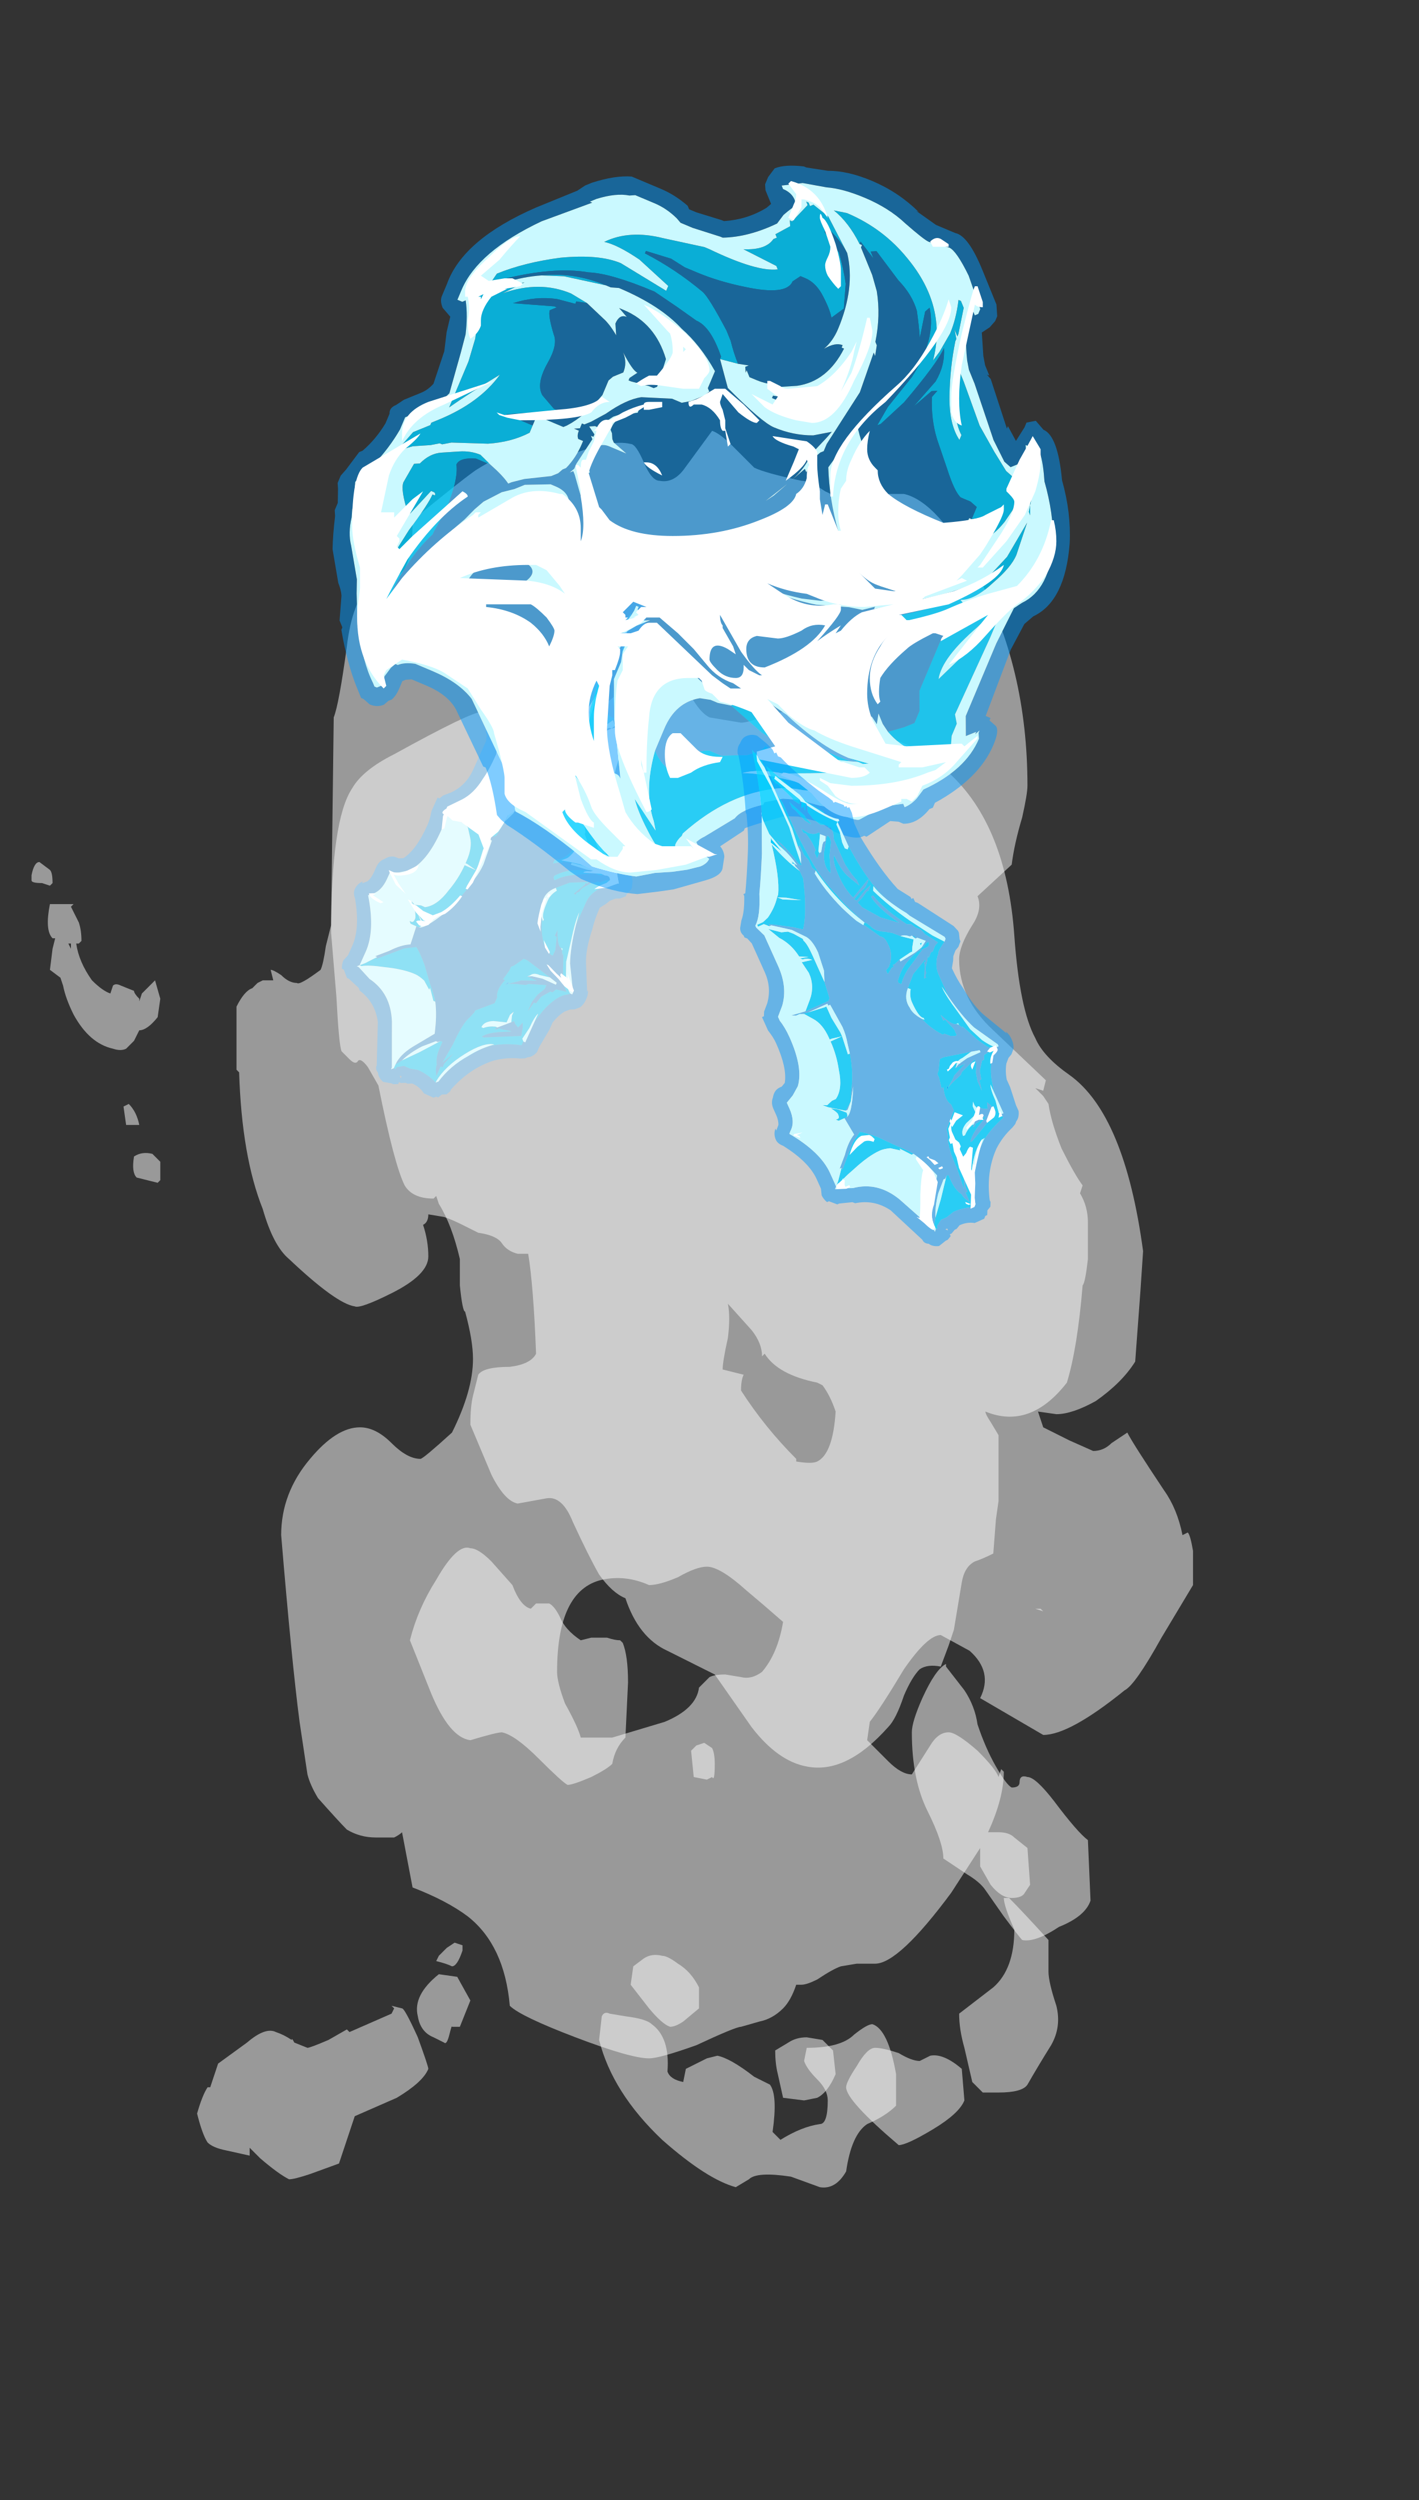 <?xml version="1.0" encoding="UTF-8" standalone="no"?>
<svg xmlns:ffdec="https://www.free-decompiler.com/flash" xmlns:xlink="http://www.w3.org/1999/xlink" ffdec:objectType="frame" height="332.8px" width="189.0px" xmlns="http://www.w3.org/2000/svg">
  <rect width="100%" height="100%" fill="#333333" stroke="none"/>
  <g transform="matrix(1.0, 0.0, 0.0, 1.0, 89.25, 55.25)">
    <use ffdec:characterId="794" height="28.85" transform="matrix(7.0, 0.0, 0.0, 7.0, -63.0, 32.9)" width="18.95" xlink:href="#shape0"/>
    <use ffdec:characterId="772" height="12.95" transform="matrix(5.098, 2.301, -2.301, 5.098, -21.179, 16.989)" width="6.1" xlink:href="#shape1"/>
    <use ffdec:characterId="799" height="8.25" transform="matrix(5.098, 2.301, -2.301, 5.098, -21.581, 22.637)" width="5.4" xlink:href="#shape2"/>
    <use ffdec:characterId="796" height="33.4" transform="matrix(7.0, 0.0, 0.0, 7.0, -85.05, 2.1)" width="20.15" xlink:href="#shape3"/>
    <use ffdec:characterId="775" height="13.45" transform="matrix(-2.712, 6.444, -6.444, -2.712, 67.479, -14.091)" width="14.4" xlink:href="#shape4"/>
    <use ffdec:characterId="800" height="13.15" transform="matrix(7.0, 0.0, 0.0, 7.0, -42.35, -31.15)" width="13.4" xlink:href="#shape5"/>
    <use ffdec:characterId="772" height="12.95" transform="matrix(5.098, -2.301, 2.301, 5.098, -6.726, 50.353)" width="6.1" xlink:href="#shape1"/>
    <use ffdec:characterId="801" height="3.45" transform="matrix(5.098, -2.301, 2.301, 5.098, 16.249, 95.823)" width="5.3" xlink:href="#shape6"/>
  </g>
  <defs>
    <g id="shape0" transform="matrix(1.0, 0.0, 0.0, 1.0, 9.0, -4.7)">
      <path d="M3.1 31.1 L3.15 31.55 Q3.0 31.9 2.8 32.0 L2.55 32.05 2.15 32.0 2.05 31.55 Q2.0 31.35 2.0 31.1 L2.25 30.95 Q2.4 30.85 2.6 30.85 L2.9 30.9 3.1 31.1 M3.55 31.4 Q3.75 31.05 3.9 31.05 4.05 31.05 4.35 31.15 4.6 31.3 4.75 31.3 L4.95 31.2 Q5.2 31.15 5.55 31.45 L5.6 32.05 Q5.5 32.3 5.0 32.6 4.5 32.9 4.35 32.9 3.35 32.05 3.35 31.8 3.35 31.7 3.55 31.4 M6.35 28.2 L6.45 28.2 Q6.7 28.45 7.2 29.0 L7.2 29.6 Q7.2 29.8 7.35 30.25 7.45 30.65 7.25 31.0 7.0 31.4 6.8 31.75 6.7 31.9 6.25 31.9 L5.95 31.9 5.75 31.7 5.6 31.05 Q5.5 30.7 5.5 30.4 L6.15 29.9 Q6.55 29.55 6.55 28.8 6.35 28.35 6.35 28.2 M0.55 24.2 L0.75 24.0 Q0.85 23.95 1.05 23.95 L1.35 24.0 Q1.55 24.05 1.75 23.9 2.05 23.55 2.15 22.95 1.75 22.6 1.45 22.35 0.95 21.9 0.7 21.9 0.5 21.9 0.15 22.1 -0.2 22.25 -0.4 22.25 -0.85 22.05 -1.3 22.15 -2.15 22.35 -2.15 23.9 -2.15 24.1 -2.0 24.5 -1.75 24.95 -1.7 25.15 L-1.1 25.15 -0.1 24.85 Q0.5 24.6 0.55 24.2 M0.1 4.7 L0.15 4.8 Q0.45 5.6 0.75 5.75 L1.35 5.85 Q1.5 5.85 1.85 5.7 L2.4 5.6 Q2.65 5.6 3.25 6.1 L3.7 6.1 Q4.55 6.1 5.3 6.8 6.4 7.8 6.55 9.9 6.65 11.3 6.95 11.85 7.1 12.2 7.6 12.55 8.65 13.3 9.0 15.9 L8.95 16.65 8.85 18.0 Q8.6 18.4 8.1 18.75 7.65 19.0 7.35 19.0 L7.0 18.95 7.1 19.25 Q7.2 19.3 7.6 19.5 L8.05 19.7 Q8.25 19.7 8.4 19.55 L8.7 19.35 Q8.8 19.55 9.4 20.45 9.65 20.8 9.75 21.3 L9.85 21.25 Q9.9 21.3 9.95 21.6 L9.95 22.25 9.35 23.25 Q8.85 24.15 8.65 24.25 7.6 25.1 7.1 25.1 L5.9 24.4 Q6.15 23.9 5.7 23.5 L5.15 23.2 Q4.9 23.2 4.45 23.85 4.0 24.6 3.8 24.85 L3.75 25.2 4.15 25.6 Q4.4 25.85 4.6 25.85 L4.95 25.3 Q5.1 25.05 5.3 25.05 5.45 25.05 5.85 25.4 6.2 25.75 6.25 25.9 L6.3 25.75 6.35 25.8 Q6.35 26.3 6.05 26.95 L6.25 26.95 Q6.45 26.95 6.55 27.05 L6.8 27.25 6.85 27.95 6.75 28.1 Q6.7 28.2 6.5 28.2 6.3 28.2 6.1 27.95 L5.9 27.6 5.9 27.25 5.35 28.1 Q4.35 29.45 3.9 29.45 L3.55 29.45 3.25 29.5 Q3.1 29.55 2.8 29.75 2.6 29.85 2.5 29.85 L2.4 29.85 Q2.3 30.15 2.15 30.3 1.95 30.5 1.7 30.55 L1.35 30.65 Q1.25 30.65 0.5 31.0 -0.2 31.25 -0.4 31.25 -0.75 31.25 -1.8 30.85 -2.85 30.45 -3.05 30.25 -3.15 29.1 -3.85 28.55 -4.25 28.25 -4.9 28.0 L-5.1 26.95 Q-5.15 27.0 -5.25 27.05 L-5.6 27.05 Q-5.9 27.05 -6.15 26.9 -6.3 26.75 -6.7 26.3 -6.85 26.05 -6.9 25.85 L-7.05 24.85 Q-7.2 23.7 -7.4 21.3 -7.4 20.5 -6.85 19.85 -6.35 19.25 -5.9 19.25 -5.6 19.25 -5.3 19.55 -5.0 19.85 -4.75 19.85 -4.7 19.85 -4.15 19.35 -3.75 18.55 -3.75 17.95 -3.75 17.6 -3.9 17.05 -3.95 17.05 -4.0 16.55 L-4.0 16.05 Q-4.15 15.4 -4.4 15.0 L-4.45 14.85 -4.5 14.9 Q-4.9 14.9 -5.05 14.65 -5.25 14.25 -5.55 12.75 L-5.75 12.4 Q-5.9 12.2 -5.95 12.3 -6.0 12.35 -6.1 12.25 L-6.25 12.1 Q-6.3 12.0 -6.35 11.05 L-6.45 9.85 Q-6.45 7.7 -6.05 7.1 -5.85 6.75 -5.25 6.45 -3.8 5.65 -3.6 5.65 L-3.45 5.65 -3.25 5.5 -2.5 5.1 -2.35 5.15 Q-2.2 5.6 -2.05 5.7 L-1.75 5.7 Q-1.4 5.7 -0.9 5.2 -0.45 4.7 -0.1 4.7 L0.1 4.7 M-4.1 29.05 L-3.95 29.1 -3.95 29.2 Q-4.05 29.5 -4.15 29.5 -4.25 29.45 -4.45 29.4 L-4.4 29.3 -4.25 29.15 -4.1 29.05 M-4.8 30.45 Q-4.9 30.05 -4.4 29.65 L-4.05 29.7 -3.8 30.15 -4.0 30.65 -4.15 30.65 Q-4.15 30.6 -4.2 30.8 -4.25 31.0 -4.3 30.95 L-4.5 30.85 Q-4.75 30.75 -4.8 30.45 M-4.6 31.45 Q-4.7 31.7 -5.2 32.0 L-6.0 32.35 -6.3 33.25 -6.85 33.45 Q-7.15 33.55 -7.25 33.55 -7.45 33.45 -7.8 33.15 L-8.0 32.95 -8.0 33.1 -8.45 33.0 Q-8.7 32.95 -8.8 32.85 -8.9 32.7 -9.0 32.3 -8.9 31.95 -8.8 31.8 L-8.75 31.8 -8.6 31.35 -8.05 30.95 Q-7.7 30.65 -7.5 30.75 -7.35 30.8 -7.2 30.9 -7.2 30.85 -7.15 30.95 L-6.9 31.05 Q-6.85 31.05 -6.5 30.9 L-6.15 30.7 -6.1 30.75 -5.3 30.4 -5.25 30.3 -5.3 30.25 -5.1 30.3 Q-5.05 30.3 -4.8 30.85 -4.6 31.4 -4.6 31.45" fill="#ffffff" fill-opacity="0.502" fill-rule="evenodd" stroke="none"/>
    </g>
    <g id="shape1" transform="matrix(1.0, 0.0, 0.0, 1.0, 3.35, 5.15)">
      <path d="M1.7 3.15 L1.75 3.15 1.75 3.2 1.7 3.15" fill="#99ffff" fill-rule="evenodd" stroke="none"/>
      <path d="M0.9 4.45 L0.85 4.5 0.9 4.4 0.9 4.45 M1.75 1.05 L1.7 1.05 1.75 1.05" fill="#0099ff" fill-rule="evenodd" stroke="none"/>
      <path d="M1.6 0.8 L1.65 0.85 1.65 0.9 1.6 0.8 M0.1 -4.3 L0.1 -4.3 M0.6 -3.1 L0.5 -2.95 0.5 -3.0 0.55 -3.1 0.5 -3.05 0.45 -3.05 0.5 -3.15 0.5 -3.2 0.6 -3.1 M1.1 -2.35 L1.1 -2.4 1.15 -2.4 1.1 -2.35 M0.65 -2.1 L0.6 -2.1 0.65 -2.1 M1.75 1.05 L1.7 1.1 1.7 1.05 1.75 1.05 M-0.5 -2.65 L-0.4 -2.3 -0.55 -2.6 -0.5 -2.7 -0.5 -2.65 M-1.45 -0.85 L-1.4 -0.85 -1.4 -0.8 -1.45 -0.85 M-0.9 1.45 L-0.9 1.5 -0.9 1.45 M-0.25 -1.9 L-0.3 -1.95 -0.25 -1.95 -0.25 -1.9 M-0.05 6.4 L-0.1 6.4 -0.05 6.4" fill="#00cdff" fill-rule="evenodd" stroke="none"/>
      <path d="M0.05 -4.3 L0.05 -4.45 -0.05 -4.8 Q-0.2 -4.05 -0.45 -3.35 -0.65 -2.9 -0.85 -2.45 -1.1 -1.95 -1.3 -1.6 -1.5 -1.1 -1.7 -0.95 L-1.7 -0.9 -1.6 -0.65 -1.6 0.15 Q-1.6 0.7 -1.9 1.05 L-2.1 1.25 -2.1 1.35 Q-2.05 1.55 -2.05 1.8 -2.05 2.6 -2.35 2.95 L-2.55 3.1 -2.75 3.2 -2.75 3.35 Q-2.75 3.7 -2.95 3.85 L-3.0 3.9 Q-2.5 4.6 -2.5 5.15 -2.5 5.4 -2.5 5.5 L-2.55 5.55 -2.5 5.55 -2.15 5.7 Q-1.55 5.8 -1.25 6.4 L-0.8 7.4 -0.8 7.45 -0.75 7.4 -0.7 7.4 -0.7 7.35 -0.55 7.25 -0.4 7.25 -0.2 7.2 Q0.05 7.2 0.3 7.3 L0.3 7.25 0.3 7.3 0.35 7.25 Q0.55 6.45 1.15 5.95 1.45 5.75 1.8 5.65 L1.8 5.55 1.85 5.55 1.85 5.5 Q1.85 5.4 1.85 5.0 L1.9 4.8 Q1.95 4.55 2.1 4.3 2.2 4.15 2.3 4.1 L2.35 4.05 2.4 4.05 2.4 4.0 2.05 3.4 Q1.9 3.05 1.8 2.5 1.8 2.2 1.8 1.9 1.8 1.7 1.95 1.5 L2.0 1.45 Q2.0 1.4 2.25 1.25 L2.3 1.2 2.3 1.15 1.75 0.35 1.7 0.25 1.65 0.2 1.4 -0.25 Q1.15 -0.85 1.1 -1.85 L1.1 -1.95 1.1 -2.35 1.15 -2.4 1.15 -2.45 Q1.05 -2.5 0.9 -2.7 L0.9 -2.75 0.65 -3.1 Q0.35 -3.75 0.15 -4.2 L0.1 -4.3 0.1 -4.3 0.1 -3.95 0.15 -3.8 0.15 -3.85 0.2 -3.75 0.2 -3.7 0.25 -3.6 0.35 -3.35 0.35 -3.3 0.45 -3.15 0.5 -3.25 0.5 -3.2 0.5 -3.15 0.45 -3.05 0.5 -3.05 0.55 -3.1 0.5 -3.0 0.5 -2.95 0.6 -3.1 0.6 -3.05 0.55 -2.9 0.6 -2.7 0.7 -2.5 0.8 -2.45 0.85 -2.4 0.85 -2.35 0.9 -2.35 0.9 -2.2 0.85 -2.05 0.85 -1.4 Q0.9 -1.05 0.95 -0.95 L0.95 -0.8 0.8 -1.1 Q0.7 -1.3 0.7 -1.75 L0.7 -1.7 Q0.6 -1.6 0.6 -1.2 0.6 -0.85 0.7 -0.6 L1.2 -0.85 Q1.2 -0.8 1.05 -0.7 L0.9 -0.65 0.7 -0.55 0.75 -0.5 1.05 -0.65 1.2 -0.7 1.1 -0.6 1.05 -0.6 Q0.9 -0.5 0.75 -0.45 L0.8 -0.3 1.1 0.1 1.45 0.4 Q1.15 -0.1 1.1 -0.4 L1.1 -0.45 1.15 -0.45 Q1.25 -0.05 1.6 0.5 L1.7 0.55 1.75 0.65 1.85 0.75 1.9 0.9 2.1 1.2 2.0 1.25 1.9 1.35 1.85 1.35 Q1.8 1.4 1.75 1.45 L1.75 1.4 1.65 1.55 Q1.55 1.65 1.55 1.75 L1.5 1.8 1.5 1.85 1.45 1.85 1.6 1.55 1.6 1.5 1.65 1.5 1.65 1.45 1.25 1.65 1.0 1.9 Q0.8 2.1 0.85 2.35 0.85 2.5 1.0 2.7 1.1 3.0 1.3 3.25 L1.35 3.25 1.45 3.35 1.55 3.4 1.6 3.4 1.6 3.25 1.5 2.95 1.45 2.95 1.45 2.8 Q1.6 3.15 1.7 3.15 L1.75 3.2 1.8 3.3 1.8 3.25 1.85 3.35 2.0 3.7 2.15 3.95 2.25 4.05 2.0 4.1 1.95 4.2 1.9 4.2 1.75 4.4 1.7 4.6 1.65 4.6 1.6 4.85 1.6 4.6 1.65 4.4 1.75 4.2 1.75 4.1 1.35 4.25 1.3 4.3 1.15 4.35 Q1.0 4.4 0.9 4.45 L1.1 4.3 1.15 4.25 1.5 4.1 1.25 4.1 1.35 4.05 1.6 4.0 1.95 4.0 1.95 3.95 1.75 3.9 1.1 3.75 1.0 3.75 0.85 4.0 0.8 4.05 0.8 4.15 0.75 4.4 0.8 4.4 Q0.7 4.7 0.8 4.85 L0.8 5.0 0.45 5.35 0.45 5.4 0.4 5.55 Q0.3 5.75 0.3 6.3 L0.25 6.8 0.4 6.5 0.3 6.8 0.3 6.9 0.25 6.9 0.25 7.15 Q0.15 7.0 0.15 6.9 0.05 6.75 0.05 6.5 L0.05 6.35 0.0 6.35 -0.05 6.4 -0.1 6.4 -0.35 6.65 Q-0.55 6.9 -0.65 7.15 L-0.75 7.3 -0.75 7.3 Q-0.75 7.05 -0.55 6.75 L-0.2 6.25 -0.25 6.1 Q-0.35 5.8 -0.5 5.55 -0.6 5.4 -0.8 5.2 L-1.1 4.85 Q-1.35 4.6 -1.45 4.55 L-1.7 4.7 -2.2 5.2 -2.2 5.15 -2.25 5.15 -2.0 4.9 Q-1.8 4.65 -1.6 4.55 L-1.65 4.1 -1.6 4.1 Q-1.45 4.1 -1.15 3.5 L-1.35 3.8 -1.5 3.95 -1.55 3.95 -1.35 3.8 -1.25 3.6 Q-1.0 3.2 -0.9 2.75 L-0.85 2.5 Q-0.8 2.3 -0.8 2.1 L-0.85 1.5 -0.9 1.5 -0.9 1.45 -1.4 1.45 -1.7 1.4 -1.8 1.35 Q-1.85 1.35 -1.8 1.35 L-1.45 1.4 -0.85 1.4 -0.8 1.35 -0.75 0.95 -0.65 0.7 -0.6 0.25 Q-0.6 -0.05 -0.7 -0.2 L-0.95 -0.5 -1.35 -0.8 -1.4 -0.8 -1.4 -0.85 -1.45 -0.85 -1.4 -0.85 -1.3 -0.8 -0.9 -0.55 -0.7 -0.4 Q-0.5 -0.65 -0.3 -1.2 L-0.2 -1.5 -0.2 -1.7 -0.25 -1.85 -0.25 -1.9 -0.25 -1.95 -0.3 -2.0 -0.2 -1.85 -0.15 -1.7 -0.25 -2.05 -0.4 -2.6 Q-0.3 -2.45 -0.2 -2.05 L-0.15 -1.85 -0.1 -1.8 -0.1 -1.85 Q-0.05 -1.95 0.0 -2.1 L0.0 -2.25 0.05 -2.25 0.05 -2.0 0.1 -1.85 0.1 -1.65 0.15 -1.55 0.1 -1.5 Q0.15 -1.05 0.35 -0.5 0.45 -0.25 0.55 -0.05 L0.55 -0.1 0.9 0.5 0.95 0.55 Q1.0 0.6 1.0 0.8 1.0 1.05 0.8 1.25 L0.7 1.3 0.7 1.4 0.85 1.3 0.9 1.3 0.9 1.25 0.95 1.25 1.1 1.2 1.1 1.25 1.5 1.2 1.7 1.15 1.85 1.05 1.7 0.9 1.65 0.9 1.65 0.85 1.6 0.8 1.55 0.8 Q1.45 0.7 1.35 0.7 L1.2 0.55 1.05 0.45 Q0.85 0.35 0.8 0.2 L0.75 0.1 0.7 0.05 0.65 -0.05 0.45 -0.55 0.25 -1.2 Q0.15 -1.55 0.1 -2.55 L0.1 -3.35 Q0.05 -3.55 0.05 -3.8 L0.05 -4.2 0.05 -4.3 M0.4 -4.6 L0.4 -4.5 0.45 -4.5 0.45 -4.4 0.5 -4.35 Q0.65 -3.9 1.0 -3.25 L1.15 -3.0 1.2 -2.9 1.2 -2.85 1.25 -2.85 1.4 -2.7 1.4 -2.65 1.45 -2.65 1.45 -2.6 1.5 -2.6 1.5 -2.45 1.45 -2.2 1.45 -1.85 Q1.55 -0.95 1.75 -0.35 L1.95 -0.05 1.95 0.0 2.0 0.0 2.0 0.1 2.05 0.15 2.6 1.0 2.65 1.15 2.65 1.2 2.6 1.35 2.6 1.4 2.5 1.5 2.4 1.55 2.3 1.65 2.25 1.75 2.15 1.9 Q2.15 2.2 2.2 2.45 2.25 2.95 2.4 3.25 L2.7 3.85 2.7 3.8 Q2.75 3.9 2.75 4.0 L2.75 4.05 Q2.75 4.15 2.7 4.25 L2.6 4.35 2.5 4.4 2.4 4.5 Q2.3 4.65 2.25 4.85 L2.25 5.05 2.2 5.5 2.2 5.65 Q2.15 5.8 2.05 5.85 L2.0 5.9 1.9 5.95 Q1.6 6.05 1.35 6.25 0.9 6.65 0.7 7.3 L0.7 7.35 0.65 7.45 0.55 7.5 0.5 7.6 0.45 7.6 0.4 7.65 0.15 7.65 Q0.0 7.55 -0.2 7.55 L-0.3 7.6 -0.35 7.6 -0.45 7.65 -0.5 7.65 -0.5 7.7 -0.6 7.75 -0.65 7.75 -0.85 7.8 Q-1.0 7.75 -1.05 7.65 -1.15 7.6 -1.15 7.5 L-1.55 6.55 Q-1.8 6.15 -2.25 6.05 L-2.3 6.0 -2.6 5.9 -2.65 5.9 -2.8 5.75 -2.85 5.75 Q-2.9 5.65 -2.9 5.55 L-2.85 5.4 Q-2.85 5.3 -2.85 5.15 -2.85 4.7 -3.25 4.1 -3.35 4.0 -3.35 3.9 -3.35 3.75 -3.25 3.65 L-3.25 3.7 -3.15 3.6 Q-3.1 3.5 -3.1 3.35 L-3.1 3.2 Q-3.1 3.05 -3.0 2.95 -2.9 2.8 -2.75 2.8 L-2.7 2.8 -2.6 2.75 Q-2.4 2.45 -2.4 1.8 -2.4 1.65 -2.45 1.45 L-2.45 1.1 -2.4 1.1 -2.35 1.0 -2.2 0.85 Q-1.95 0.55 -1.95 0.15 L-1.95 -0.6 -2.0 -0.75 -2.05 -0.8 -2.05 -0.85 Q-2.1 -0.95 -2.05 -1.05 L-1.95 -1.2 Q-1.8 -1.35 -1.65 -1.7 L-1.65 -1.75 -1.6 -1.75 Q-1.4 -2.1 -1.15 -2.6 -0.95 -3.0 -0.8 -3.45 L-0.8 -3.5 Q-0.55 -4.15 -0.4 -4.8 L-0.4 -4.85 Q-0.35 -5.0 -0.25 -5.05 -0.15 -5.15 -0.05 -5.15 0.1 -5.15 0.2 -5.05 L0.3 -4.85 Q0.35 -4.75 0.4 -4.6 M0.25 -3.15 L0.3 -3.05 0.4 -2.75 0.5 -2.6 0.5 -2.65 0.45 -2.8 0.45 -2.85 0.25 -3.3 0.25 -3.15 M0.65 -2.1 L0.7 -2.2 0.6 -2.3 0.6 -2.35 0.55 -2.35 Q0.45 -2.35 0.35 -2.45 L0.25 -2.6 0.25 -2.5 0.3 -2.45 Q0.35 -2.25 0.35 -2.1 L0.35 -2.0 0.3 -1.95 0.3 -1.8 0.4 -1.9 0.45 -1.9 0.55 -2.05 0.6 -2.1 0.65 -2.1 M0.7 -2.15 L0.5 -1.85 Q0.35 -1.55 0.45 -1.35 L0.6 -1.75 0.75 -2.0 Q0.8 -2.1 0.75 -2.2 L0.7 -2.15 M2.05 0.15 L2.05 0.15 M1.9 1.1 L1.85 1.1 1.75 1.15 1.7 1.15 1.65 1.2 Q1.5 1.2 1.3 1.3 1.05 1.4 0.85 1.65 L0.85 1.7 0.9 1.75 Q1.05 1.55 1.35 1.4 L1.7 1.2 1.8 1.2 Q1.9 1.2 1.9 1.1 M1.35 5.25 L1.4 5.2 1.45 5.25 1.55 5.3 1.6 5.15 1.65 5.25 1.7 5.45 0.9 5.85 0.85 5.85 Q0.95 5.7 1.25 5.55 L1.45 5.45 1.4 5.45 1.2 5.5 1.15 5.5 1.1 5.55 1.05 5.55 1.1 5.5 1.35 5.25 M-0.55 7.5 L-0.5 7.55 -0.5 7.5 -0.55 7.5 M-0.5 7.55 L-0.5 7.55" fill="#0099ff" fill-opacity="0.502" fill-rule="evenodd" stroke="none"/>
      <path d="M-0.45 -3.35 Q-0.2 -4.05 -0.05 -4.8 L0.05 -4.45 0.05 -4.3 Q0.0 -4.55 0.0 -4.65 L-0.05 -4.5 Q-0.05 -4.45 0.0 -3.8 L0.0 -2.75 -0.05 -2.35 -0.1 -1.85 -0.1 -1.8 -0.15 -1.85 -0.2 -2.05 Q-0.3 -2.45 -0.4 -2.6 L-0.25 -2.05 -0.15 -1.7 -0.2 -1.85 Q-0.25 -2.15 -0.4 -2.45 L-0.5 -2.8 -0.5 -3.05 Q-0.5 -3.3 -0.45 -3.35 M0.05 -4.2 L0.05 -3.8 Q0.05 -3.55 0.1 -3.35 L0.1 -2.55 Q0.15 -1.55 0.25 -1.2 L0.45 -0.55 0.65 -0.05 0.7 0.05 0.75 0.1 0.8 0.2 Q0.85 0.35 1.05 0.45 L1.2 0.55 1.35 0.7 1.6 0.9 1.5 1.05 1.45 1.15 1.4 1.15 1.1 1.2 0.95 1.25 0.9 1.25 0.9 1.3 0.85 1.3 0.7 1.4 0.7 1.3 0.8 1.25 Q1.0 1.05 1.0 0.8 1.0 0.6 0.95 0.55 L0.9 0.5 0.55 -0.1 0.55 -0.05 0.65 0.1 0.7 0.05 Q0.3 -0.7 0.15 -1.55 L0.1 -1.65 0.1 -1.85 0.05 -2.0 0.05 -2.25 0.0 -2.25 0.05 -2.7 0.05 -4.2 M0.5 -3.25 L0.45 -3.15 0.35 -3.3 0.35 -3.35 0.25 -3.6 0.2 -3.7 0.2 -3.75 0.15 -3.85 0.15 -3.8 0.1 -3.95 0.1 -4.3 0.15 -4.2 Q0.35 -3.75 0.65 -3.1 L0.9 -2.75 0.9 -2.7 0.6 -3.15 0.55 -3.35 0.2 -4.0 0.15 -3.95 0.5 -3.25 M0.6 -3.05 Q0.85 -2.65 1.1 -2.4 L1.05 -2.35 1.05 -2.15 1.0 -1.9 1.0 -1.75 1.05 -1.7 1.1 -1.75 1.1 -1.95 1.1 -1.85 Q1.15 -0.85 1.4 -0.25 L1.65 0.2 1.7 0.25 Q1.35 -0.25 1.25 -0.65 L1.2 -0.55 Q1.4 -0.05 1.7 0.45 L2.05 1.0 2.25 1.25 Q2.0 1.4 2.0 1.45 L1.95 1.5 Q1.8 1.7 1.8 1.9 1.8 2.2 1.8 2.5 L1.75 2.2 1.75 2.25 Q1.75 2.45 1.85 2.9 L1.95 3.4 2.1 3.75 Q2.25 4.0 2.35 4.05 L2.3 4.1 Q2.2 4.15 2.1 4.3 1.95 4.55 1.9 4.8 L1.85 5.0 1.85 4.8 Q1.8 4.9 1.8 5.2 L1.75 5.5 1.8 5.55 1.8 5.65 Q1.45 5.75 1.15 5.95 0.55 6.45 0.35 7.25 0.45 6.8 0.75 6.4 0.95 6.1 1.2 5.9 0.95 5.95 0.65 6.4 0.35 6.85 0.3 7.25 L0.3 7.3 Q0.05 7.2 -0.2 7.2 L-0.4 7.25 -0.55 7.25 -0.7 7.35 -0.7 7.4 -0.75 7.4 -0.75 7.3 -0.65 7.15 -0.35 6.8 0.0 6.35 0.05 6.35 0.05 6.5 Q0.05 6.75 0.15 6.9 0.15 7.0 0.25 7.15 L0.25 6.9 0.3 6.9 0.3 6.8 0.4 6.5 0.25 6.8 0.3 6.3 Q0.3 5.75 0.4 5.55 L0.45 5.4 0.45 5.35 0.8 5.0 0.8 4.85 Q0.7 4.7 0.8 4.4 L0.75 4.4 0.8 4.15 0.8 4.05 0.85 4.0 1.0 3.75 1.1 3.75 1.75 3.9 1.5 3.95 Q1.35 3.95 1.3 4.05 L1.25 4.1 1.5 4.1 1.15 4.25 1.1 4.3 0.9 4.45 Q1.0 4.4 1.15 4.35 L1.3 4.3 1.35 4.25 1.75 4.1 1.75 4.2 1.65 4.4 1.6 4.6 1.6 4.85 1.65 4.6 1.7 4.6 1.75 4.4 1.9 4.2 1.95 4.2 2.0 4.1 2.25 4.05 2.15 3.95 2.0 3.7 1.85 3.35 1.8 3.25 1.8 3.3 1.75 3.2 1.75 3.15 1.7 3.15 Q1.6 3.15 1.45 2.8 L1.45 2.95 1.5 2.95 1.6 3.25 1.6 3.4 1.55 3.4 1.45 3.35 1.35 3.25 1.3 3.25 Q1.1 3.0 1.0 2.7 L1.05 2.75 1.05 2.7 Q0.95 2.65 0.95 2.25 0.95 2.1 1.05 1.95 L1.0 1.9 1.25 1.65 1.65 1.45 1.65 1.5 1.6 1.5 1.6 1.55 1.45 1.85 1.5 1.85 1.5 1.8 1.55 1.75 Q1.55 1.65 1.65 1.55 L1.75 1.4 1.75 1.45 Q1.8 1.4 1.85 1.35 L1.9 1.35 2.0 1.25 2.1 1.2 1.9 0.9 1.85 0.75 1.75 0.65 1.7 0.55 1.6 0.5 Q1.25 -0.05 1.15 -0.45 L1.1 -0.45 1.1 -0.4 Q1.15 -0.1 1.45 0.4 L1.1 0.1 0.8 -0.3 0.75 -0.45 Q0.9 -0.5 1.05 -0.6 L1.1 -0.6 1.2 -0.7 1.05 -0.65 0.75 -0.5 0.7 -0.55 0.9 -0.65 1.05 -0.7 Q1.2 -0.8 1.2 -0.85 L0.7 -0.6 Q0.6 -0.85 0.6 -1.2 0.6 -1.6 0.7 -1.7 L0.7 -1.75 Q0.7 -1.3 0.8 -1.1 L0.95 -0.8 0.95 -0.95 Q0.9 -1.05 0.85 -1.4 L0.85 -2.05 0.9 -2.2 0.9 -2.35 0.85 -2.35 0.85 -2.4 0.8 -2.45 0.7 -2.5 0.6 -2.7 0.55 -2.9 0.6 -3.05 M0.25 -3.15 L0.25 -3.3 0.45 -2.85 0.45 -2.8 0.5 -2.65 0.5 -2.6 0.4 -2.75 0.3 -3.05 0.25 -3.15 M0.9 4.45 L0.9 4.4 0.85 4.5 0.9 4.45 M0.4 -1.9 L0.3 -1.8 0.3 -1.95 0.35 -2.0 0.35 -2.1 Q0.35 -2.25 0.3 -2.45 L0.25 -2.5 0.25 -2.6 0.35 -2.45 Q0.45 -2.35 0.55 -2.35 L0.6 -2.35 0.6 -2.3 0.4 -1.95 0.4 -1.9 M0.7 -2.15 L0.75 -2.2 Q0.8 -2.1 0.75 -2.0 L0.6 -1.75 0.45 -1.35 Q0.35 -1.55 0.5 -1.85 L0.7 -2.15 M1.9 1.1 Q1.9 1.2 1.8 1.2 L1.7 1.2 1.35 1.4 Q1.05 1.55 0.9 1.75 L0.85 1.7 0.85 1.65 Q1.05 1.4 1.3 1.3 1.5 1.2 1.65 1.2 L1.7 1.15 1.75 1.15 1.85 1.1 1.9 1.1 M1.1 5.5 L1.05 5.55 1.1 5.55 1.15 5.5 1.2 5.5 1.4 5.45 1.45 5.45 1.25 5.55 Q0.95 5.7 0.85 5.85 L0.9 5.85 1.7 5.45 1.65 5.25 1.6 5.15 1.55 5.3 1.45 5.25 1.4 5.2 1.35 5.25 1.3 5.1 1.3 5.0 1.25 5.1 1.25 5.3 0.95 5.4 Q0.75 5.5 0.75 5.65 L0.8 5.65 Q0.9 5.55 1.05 5.5 L1.1 5.5 M-0.2 -1.7 L-0.2 -1.5 -0.3 -1.2 Q-0.5 -0.65 -0.7 -0.4 L-0.9 -0.55 -1.3 -0.8 -1.4 -0.85 -1.45 -0.85 -1.5 -0.9 -1.65 -0.9 -1.65 -0.95 -1.5 -0.95 -1.35 -1.0 Q-1.1 -1.15 -0.95 -1.35 L-0.85 -1.25 -0.45 -1.05 -0.75 -1.25 -0.95 -1.35 -0.9 -1.4 Q-0.7 -1.75 -0.55 -2.55 -0.4 -2.05 -0.2 -1.7 M-0.75 0.95 L-0.8 1.35 -0.85 1.4 -1.45 1.4 -1.25 1.2 Q-1.0 0.95 -1.0 0.6 L-1.05 0.3 -0.8 0.35 Q-0.9 0.25 -1.0 0.25 L-1.05 0.2 -0.85 0.25 -1.05 0.15 Q-1.1 -0.2 -1.3 -0.45 L-1.45 -0.75 -1.2 -0.55 -1.05 -0.5 -0.95 -0.4 -0.8 -0.2 -0.8 -0.15 Q-0.75 -0.05 -0.75 0.25 L-0.75 0.95 M-1.7 1.4 L-1.4 1.45 -1.0 1.5 -0.95 1.5 -0.95 1.8 -0.9 2.2 -0.9 2.3 -1.15 2.25 -1.2 2.25 -1.2 2.2 Q-1.2 1.85 -1.35 1.65 L-1.5 1.45 -1.6 1.4 -1.7 1.4 M-0.9 2.75 Q-1.0 3.2 -1.25 3.6 L-1.35 3.8 -1.55 3.95 -1.9 3.7 -2.0 3.6 -1.9 3.65 -1.75 3.6 -1.65 3.6 Q-1.4 3.45 -1.3 3.0 -1.2 2.65 -1.2 2.3 L-0.9 2.3 -0.95 2.75 -0.9 2.75 M-1.6 4.1 L-1.65 4.1 -1.8 4.1 -1.85 4.05 -1.8 4.05 Q-1.75 4.05 -1.75 3.95 -1.75 3.9 -1.85 3.75 L-1.7 3.85 -1.55 4.0 Q-1.55 4.1 -1.6 4.1 M-2.2 5.15 L-2.2 5.2 -1.7 4.7 -1.45 4.55 Q-1.35 4.6 -1.1 4.85 L-0.8 5.2 Q-0.6 5.4 -0.5 5.55 L-0.55 5.55 -0.75 5.3 -0.75 5.35 -0.95 5.2 Q-1.1 5.15 -1.2 5.15 -1.5 5.15 -1.95 5.3 -2.3 5.4 -2.45 5.5 L-2.5 5.5 -2.4 5.4 -2.2 5.15" fill="#00cdff" fill-opacity="0.8" fill-rule="evenodd" stroke="none"/>
      <path d="M-0.45 -3.35 Q-0.5 -3.3 -0.5 -3.05 L-0.5 -2.8 -0.4 -2.45 Q-0.25 -2.15 -0.2 -1.85 L-0.3 -2.0 -0.25 -1.95 -0.3 -1.95 -0.25 -1.9 -0.25 -1.85 -0.2 -1.7 Q-0.4 -2.05 -0.55 -2.55 -0.7 -1.75 -0.9 -1.4 L-0.95 -1.35 -0.75 -1.25 -0.45 -1.05 -0.85 -1.25 -0.95 -1.35 Q-1.1 -1.15 -1.35 -1.0 L-1.5 -0.95 -1.65 -0.95 -1.65 -0.9 -1.5 -0.9 -1.45 -0.85 -1.4 -0.8 -1.35 -0.8 -0.95 -0.5 -0.7 -0.2 Q-0.6 -0.05 -0.6 0.25 L-0.65 0.7 -0.75 0.95 -0.75 0.25 Q-0.75 -0.05 -0.8 -0.15 L-0.8 -0.2 -0.95 -0.4 -1.05 -0.5 -1.2 -0.55 -1.45 -0.75 -1.3 -0.45 Q-1.1 -0.2 -1.05 0.15 L-0.85 0.25 -1.05 0.2 -1.0 0.25 Q-0.9 0.25 -0.8 0.35 L-1.05 0.3 -1.0 0.6 Q-1.0 0.95 -1.25 1.2 L-1.45 1.4 -1.8 1.35 Q-1.85 1.35 -1.8 1.35 L-1.7 1.4 -1.6 1.4 -1.5 1.45 -1.35 1.65 Q-1.2 1.85 -1.2 2.2 L-1.2 2.25 -1.15 2.25 -0.9 2.3 -0.9 2.2 -0.95 1.8 -0.95 1.5 -1.0 1.5 -1.4 1.45 -0.9 1.45 -0.9 1.5 -0.85 1.5 -0.8 2.1 Q-0.8 2.3 -0.85 2.5 L-0.9 2.75 -0.95 2.75 -0.9 2.3 -1.2 2.3 Q-1.2 2.65 -1.3 3.0 -1.4 3.45 -1.65 3.6 L-1.75 3.6 -1.9 3.65 -2.0 3.6 -1.9 3.7 -1.55 3.95 -1.5 3.95 -1.35 3.8 -1.15 3.5 Q-1.45 4.1 -1.6 4.1 -1.55 4.1 -1.55 4.0 L-1.7 3.85 -1.85 3.75 Q-1.75 3.9 -1.75 3.95 -1.75 4.05 -1.8 4.05 L-1.85 4.05 -1.8 4.1 -1.65 4.1 -1.6 4.55 Q-1.8 4.65 -2.0 4.9 L-2.25 5.15 -2.2 5.15 -2.4 5.4 -2.5 5.5 -2.45 5.5 Q-2.3 5.4 -1.95 5.3 -1.5 5.15 -1.2 5.15 -1.1 5.15 -0.95 5.2 L-0.75 5.35 -0.75 5.3 -0.55 5.55 -0.5 5.55 Q-0.35 5.8 -0.25 6.1 L-0.2 6.25 -0.55 6.75 Q-0.75 7.05 -0.75 7.3 L-0.75 7.3 -0.75 7.4 -0.8 7.45 -0.8 7.4 -1.25 6.4 Q-1.55 5.8 -2.15 5.7 L-2.5 5.55 -2.55 5.55 -2.5 5.5 Q-2.5 5.4 -2.5 5.15 -2.5 4.6 -3.0 3.9 L-2.95 3.85 Q-2.75 3.7 -2.75 3.35 L-2.75 3.2 -2.55 3.1 -2.35 2.95 Q-2.05 2.6 -2.05 1.8 -2.05 1.55 -2.1 1.35 L-2.1 1.25 -1.9 1.05 Q-1.6 0.7 -1.6 0.15 L-1.6 -0.65 -1.7 -0.9 -1.7 -0.95 Q-1.5 -1.1 -1.3 -1.6 -1.1 -1.95 -0.85 -2.45 -0.65 -2.9 -0.45 -3.35 M-0.1 -1.85 L-0.05 -2.35 0.0 -2.75 0.0 -3.8 Q-0.05 -4.45 -0.05 -4.5 L0.0 -4.65 Q0.0 -4.55 0.05 -4.3 L0.05 -4.2 0.05 -2.7 0.0 -2.25 0.0 -2.1 Q-0.05 -1.95 -0.1 -1.85 M1.35 0.7 Q1.45 0.7 1.55 0.8 L1.6 0.8 1.65 0.9 1.7 0.9 1.85 1.05 1.7 1.15 1.5 1.2 1.1 1.25 1.1 1.2 1.4 1.15 1.45 1.15 1.5 1.05 1.6 0.9 1.35 0.7 M0.55 -0.05 Q0.45 -0.25 0.35 -0.5 0.15 -1.05 0.1 -1.5 L0.15 -1.55 Q0.3 -0.7 0.7 0.05 L0.65 0.1 0.55 -0.05 M0.5 -3.25 L0.15 -3.95 0.2 -4.0 0.55 -3.35 0.6 -3.15 0.9 -2.7 Q1.05 -2.5 1.15 -2.45 L1.15 -2.4 1.1 -2.4 1.1 -2.35 1.1 -1.95 1.1 -1.75 1.05 -1.7 1.0 -1.75 1.0 -1.9 1.05 -2.15 1.05 -2.35 1.1 -2.4 Q0.85 -2.65 0.6 -3.05 L0.6 -3.1 0.5 -3.2 0.5 -3.25 M1.0 1.9 L1.05 1.95 Q0.95 2.1 0.95 2.25 0.95 2.65 1.05 2.7 L1.05 2.75 1.0 2.7 Q0.85 2.5 0.85 2.35 0.8 2.1 1.0 1.9 M1.25 4.1 L1.3 4.05 Q1.35 3.95 1.5 3.95 L1.75 3.9 1.95 3.95 1.95 4.0 1.6 4.0 1.35 4.05 1.25 4.1 M0.0 6.35 L-0.35 6.8 -0.65 7.15 Q-0.55 6.9 -0.35 6.65 L-0.1 6.4 -0.05 6.4 0.0 6.35 M0.3 7.25 Q0.35 6.85 0.65 6.4 0.95 5.95 1.2 5.9 0.95 6.1 0.75 6.4 0.45 6.8 0.35 7.25 L0.3 7.3 0.3 7.25 M1.8 5.55 L1.75 5.5 1.8 5.2 Q1.8 4.9 1.85 4.8 L1.85 5.0 Q1.85 5.4 1.85 5.5 L1.85 5.55 1.8 5.55 M2.35 4.05 Q2.25 4.0 2.1 3.75 L1.95 3.4 1.85 2.9 Q1.75 2.45 1.75 2.25 L1.75 2.2 1.8 2.5 Q1.9 3.05 2.05 3.4 L2.4 4.0 2.4 4.05 2.35 4.05 M2.25 1.25 L2.05 1.0 1.7 0.45 Q1.4 -0.05 1.2 -0.55 L1.25 -0.65 Q1.35 -0.25 1.7 0.25 L1.75 0.35 2.3 1.15 2.3 1.2 2.25 1.25 M0.6 -2.3 L0.7 -2.2 0.65 -2.1 0.6 -2.1 0.55 -2.05 0.45 -1.9 0.4 -1.9 0.4 -1.95 0.6 -2.3 M1.7 1.05 L1.7 1.1 1.75 1.05 1.7 1.05 M1.1 5.5 L1.05 5.5 Q0.9 5.55 0.8 5.65 L0.75 5.65 Q0.75 5.5 0.95 5.4 L1.25 5.3 1.25 5.1 1.3 5.0 1.3 5.1 1.35 5.25 1.1 5.5 M-0.5 -2.65 L-0.5 -2.7 -0.55 -2.6 -0.4 -2.3 -0.5 -2.65" fill="#caf9ff" fill-rule="evenodd" stroke="none"/>
    </g>
    <g id="shape2" transform="matrix(1.0, 0.0, 0.0, 1.0, 3.0, 4.2)">
      <path d="M0.25 -3.9 Q0.15 -4.0 0.15 -4.1 L0.1 -4.1 Q0.1 -4.2 0.15 -4.2 L0.25 -3.95 0.25 -3.9 M0.75 -2.9 L1.25 -2.45 1.2 -2.4 1.1 -1.8 Q1.1 -1.45 1.15 -1.2 L1.25 -0.85 1.25 -0.65 1.45 -0.3 1.45 -0.25 Q1.55 0.05 1.65 0.15 L1.95 0.65 2.3 1.15 Q2.35 1.2 2.3 1.2 L2.1 1.4 1.85 1.55 Q1.9 1.45 2.0 1.35 L2.05 1.3 2.1 1.2 Q2.05 1.1 1.95 1.15 L1.85 1.15 1.45 1.3 Q1.45 1.25 1.6 1.2 L1.65 1.15 1.3 1.15 1.05 1.2 0.85 1.25 0.95 1.15 Q1.0 1.1 1.05 0.9 L1.0 0.75 0.9 0.6 0.75 0.45 0.45 0.35 0.1 0.3 Q-0.4 0.3 -0.65 0.65 L-0.75 0.8 Q-0.75 1.0 -0.8 1.25 L-0.9 1.45 -0.85 1.6 -0.85 2.0 Q-0.85 2.45 -0.85 2.6 L-0.9 2.8 -0.95 2.8 -0.9 2.3 Q-0.9 2.0 -0.95 1.75 L-1.2 1.5 -1.7 1.4 -1.9 1.45 -2.05 1.4 -2.05 1.45 -2.0 1.7 -2.05 1.75 -2.15 1.45 -2.15 1.4 Q-2.25 1.4 -2.15 1.25 L-2.15 1.2 -1.9 0.9 Q-1.7 0.65 -1.65 0.25 -1.6 0.0 -1.6 -0.4 L-1.65 -0.6 -1.65 -0.65 Q-1.7 -0.85 -1.75 -0.95 L-1.7 -0.95 -1.7 -1.05 -1.65 -1.05 -1.6 -1.0 -1.65 -1.0 Q-1.35 -0.9 -1.0 -0.55 L-0.9 -0.5 -0.7 -0.45 Q-0.65 -0.45 -0.6 -0.55 L-0.5 -0.8 -0.5 -0.85 -0.4 -1.05 -0.35 -1.05 -0.25 -1.25 -0.3 -1.1 Q-0.3 -0.9 -0.15 -0.9 L-0.1 -0.85 0.0 -0.9 Q0.1 -1.0 0.15 -1.25 L0.15 -1.3 0.1 -1.4 0.1 -1.6 0.05 -1.8 -0.05 -1.9 -0.1 -1.85 -0.1 -1.8 -0.15 -1.75 -0.15 -1.8 -0.1 -1.95 0.0 -2.75 Q0.0 -2.65 0.05 -2.35 L0.1 -1.95 0.15 -1.7 0.2 -1.55 Q0.2 -1.5 0.25 -1.5 0.3 -1.4 0.4 -1.4 0.6 -1.4 0.6 -1.85 L0.5 -1.85 0.5 -1.9 Q0.6 -2.1 0.8 -2.2 L1.05 -2.4 1.05 -2.45 0.95 -2.65 0.85 -2.75 0.75 -2.9 M1.1 -0.7 Q1.2 -0.2 1.2 -0.1 L1.3 0.15 1.4 0.3 Q1.6 0.55 1.9 0.8 L1.85 0.75 1.6 0.3 Q1.4 0.0 1.1 -0.7 M1.6 0.7 L1.35 0.45 1.1 0.1 0.95 -0.05 0.95 0.05 1.0 0.25 1.1 0.4 1.1 0.45 1.25 0.6 1.45 0.65 1.65 0.75 1.6 0.7 M0.95 2.15 L0.9 2.2 0.95 2.6 1.05 2.9 1.1 3.0 0.95 2.85 Q0.9 2.7 0.85 2.4 L0.85 2.25 0.9 2.2 0.9 2.1 0.95 2.1 0.95 2.15 M1.25 3.15 L1.5 3.35 1.5 3.4 1.35 3.3 1.25 3.15 M2.4 4.0 L2.35 4.0 2.15 3.95 1.95 3.85 1.7 3.75 1.55 3.65 1.6 3.65 1.85 3.75 2.0 3.8 1.95 3.75 1.95 3.7 2.15 3.75 2.1 3.65 2.4 3.95 2.4 4.0 M-0.5 -3.25 L-0.5 -3.15 -0.55 -3.2 -0.5 -3.25 M0.0 -1.95 L0.0 -1.95 M-1.55 -1.1 L-1.3 -1.6 -1.25 -1.65 -1.25 -1.55 -1.1 -1.4 Q-1.15 -1.45 -1.25 -1.45 L-1.3 -1.5 -1.4 -1.3 -1.55 -1.1 M-2.2 2.75 Q-2.15 2.95 -2.4 3.1 -2.55 3.2 -2.65 3.2 L-2.45 3.35 -2.2 3.5 -2.5 3.4 -2.75 3.2 -2.8 3.15 -2.7 3.15 Q-2.6 3.15 -2.45 3.05 L-2.2 2.75 M-0.95 3.0 Q-1.0 3.3 -1.15 3.55 L-1.25 3.65 -1.35 3.8 -1.4 3.95 Q-1.5 4.05 -1.6 4.05 L-1.7 4.0 Q-1.7 3.95 -1.5 3.9 L-1.55 3.9 -1.8 3.8 -2.1 3.6 -2.0 3.6 -2.0 3.65 -1.85 3.65 -1.65 3.7 -1.4 3.7 -1.25 3.55 Q-1.1 3.35 -1.0 3.0 L-0.95 3.0 M-2.6 3.9 L-2.65 3.95 Q-2.95 3.95 -3.0 3.85 L-2.9 3.8 -2.85 3.8 -2.9 3.85 -2.6 3.9" fill="#ffffff" fill-rule="evenodd" stroke="none"/>
    </g>
    <g id="shape3" transform="matrix(1.0, 0.0, 0.0, 1.0, 12.15, -0.3)">
      <path d="M4.45 1.5 Q5.1 1.65 5.85 3.05 6.8 4.8 6.8 7.05 6.8 7.2 6.7 7.65 6.55 8.15 6.5 8.55 L5.85 9.15 Q5.95 9.4 5.75 9.7 5.5 10.1 5.5 10.35 5.5 11.1 6.15 11.7 L7.15 12.65 7.1 12.85 6.95 12.8 7.1 12.95 7.2 13.1 Q7.25 13.45 7.45 13.95 7.7 14.45 7.85 14.65 L7.8 14.8 Q7.95 15.05 7.95 15.35 L7.95 16.05 Q7.9 16.5 7.85 16.55 7.75 17.75 7.55 18.4 6.85 19.3 6.0 18.95 6.0 19.0 6.1 19.15 L6.25 19.4 6.25 20.65 6.2 21.0 6.15 21.65 Q5.95 21.75 5.8 21.8 5.6 21.9 5.55 22.2 L5.4 23.1 5.3 23.4 5.15 23.8 Q4.9 23.75 4.75 23.85 4.6 24.0 4.45 24.35 4.3 24.8 4.15 24.95 3.35 25.85 2.6 25.7 2.05 25.6 1.55 24.95 L0.85 23.95 -0.05 23.5 Q-0.6 23.25 -0.85 22.5 -1.1 22.4 -1.35 22.05 -1.55 21.7 -1.85 21.05 -2.05 20.55 -2.35 20.6 L-2.9 20.7 Q-3.15 20.65 -3.4 20.15 L-3.8 19.2 Q-3.8 18.85 -3.75 18.65 L-3.65 18.25 Q-3.55 18.1 -3.05 18.1 -2.65 18.05 -2.55 17.85 -2.6 16.55 -2.7 15.95 L-2.9 15.95 Q-3.1 15.9 -3.2 15.75 -3.3 15.6 -3.65 15.55 L-3.95 15.4 Q-4.15 15.3 -4.3 15.25 L-4.6 15.2 Q-4.6 15.35 -4.7 15.4 -4.6 15.7 -4.6 16.0 -4.6 16.35 -5.3 16.7 -5.9 17.0 -6.0 16.95 -6.35 16.9 -7.25 16.05 -7.55 15.8 -7.75 15.1 -8.15 14.1 -8.2 12.5 L-8.25 12.45 -8.25 11.25 Q-8.1 10.95 -7.95 10.9 L-7.85 10.8 -7.75 10.75 -7.55 10.75 -7.6 10.55 Q-7.55 10.55 -7.4 10.65 -7.25 10.8 -7.1 10.8 -7.05 10.85 -6.65 10.55 -6.6 10.45 -6.55 10.1 L-6.45 9.7 -6.4 5.75 Q-6.3 5.5 -6.15 4.4 -6.05 3.55 -5.7 3.2 -5.55 3.05 -5.2 3.05 -4.9 2.95 -4.9 2.0 -4.05 1.3 -3.7 1.05 -3.15 0.7 -2.7 0.65 L-2.5 0.8 Q-2.45 0.85 -2.45 1.0 -2.25 0.9 -2.0 0.8 -1.15 0.45 -0.75 0.55 -0.65 0.55 -0.5 0.9 -0.35 1.25 -0.2 1.25 0.05 1.3 0.25 1.05 L0.8 0.3 Q0.95 0.35 1.2 0.6 L1.6 1.0 Q1.8 1.1 2.5 1.25 2.65 1.25 2.95 1.45 3.25 1.6 3.35 1.6 L3.75 1.6 4.1 1.55 4.15 1.5 4.45 1.5 M4.8 24.4 Q5.05 23.85 5.25 23.75 L5.25 23.8 5.6 24.25 Q5.8 24.55 5.85 24.9 6.0 25.35 6.2 25.7 6.4 26.05 6.5 26.1 6.65 26.1 6.65 26.0 6.65 25.85 6.8 25.9 6.95 25.9 7.3 26.35 7.75 26.95 7.95 27.1 L8.0 28.25 Q7.9 28.55 7.4 28.75 6.95 29.05 6.7 29.0 6.65 28.95 6.35 28.55 L6.0 28.05 Q5.9 27.9 5.65 27.75 L5.2 27.45 Q5.2 27.15 4.9 26.55 4.6 25.95 4.6 25.05 4.6 24.85 4.8 24.4 M1.1 16.9 Q1.15 17.15 1.1 17.55 1.0 18.0 1.0 18.15 L1.4 18.25 Q1.35 18.35 1.35 18.55 1.8 19.25 2.4 19.85 L2.4 19.9 Q2.7 19.95 2.8 19.9 3.1 19.75 3.15 18.95 3.05 18.65 2.9 18.45 L2.8 18.4 Q2.05 18.25 1.8 17.85 L1.75 17.9 Q1.75 17.65 1.55 17.4 L1.1 16.9 M0.5 25.3 L0.65 25.25 0.8 25.35 Q0.85 25.45 0.85 25.65 0.85 26.0 0.8 25.9 L0.7 25.95 0.45 25.9 0.4 25.4 0.5 25.3 M7.1 22.75 L6.95 22.7 7.05 22.7 7.1 22.75 M3.85 30.6 Q4.15 30.7 4.3 31.55 L4.3 32.15 Q4.1 32.35 3.75 32.5 3.45 32.7 3.35 33.4 3.15 33.75 2.85 33.7 L2.3 33.5 Q1.65 33.4 1.5 33.55 L1.25 33.7 Q0.7 33.55 -0.15 32.8 -1.1 31.9 -1.35 30.9 L-1.3 30.45 Q-1.25 30.35 -1.15 30.4 L-0.85 30.45 Q-0.45 30.5 -0.35 30.6 0.0 30.85 -0.05 31.5 0.0 31.65 0.25 31.7 L0.3 31.45 Q0.5 31.35 0.7 31.25 L0.9 31.2 Q1.15 31.25 1.6 31.6 L1.9 31.75 Q2.05 31.95 1.95 32.65 L2.1 32.8 Q2.5 32.55 2.85 32.5 3.0 32.5 3.0 32.05 3.0 31.85 2.8 31.65 2.6 31.45 2.55 31.3 L2.6 31.05 Q3.25 31.05 3.5 30.8 3.75 30.6 3.85 30.6 M0.55 29.9 L0.55 30.3 0.25 30.55 Q0.1 30.65 0.0 30.65 -0.15 30.6 -0.4 30.3 L-0.75 29.85 -0.7 29.5 -0.5 29.35 Q-0.35 29.25 -0.15 29.3 -0.05 29.3 0.15 29.45 0.4 29.6 0.55 29.9 M-11.35 9.3 L-11.4 9.35 Q-11.3 9.55 -11.25 9.65 -11.2 9.8 -11.2 10.0 L-11.25 10.05 -11.3 10.05 Q-11.25 10.4 -11.0 10.75 -10.8 10.95 -10.65 11.0 L-10.6 10.85 Q-10.55 10.8 -10.45 10.85 L-10.2 10.95 Q-10.2 11.0 -10.1 11.1 L-10.1 11.15 -10.05 11.0 -9.8 10.75 -9.7 11.1 -9.75 11.45 Q-9.95 11.7 -10.1 11.7 L-10.2 11.9 -10.35 12.05 Q-10.45 12.1 -10.6 12.05 -11.05 11.95 -11.35 11.4 -11.5 11.1 -11.55 10.85 L-11.6 10.7 -11.8 10.55 -11.75 10.15 -11.7 9.95 -11.75 9.95 Q-11.9 9.8 -11.8 9.3 L-11.35 9.3 M-11.45 10.05 L-11.4 10.15 -11.4 10.05 -11.45 10.05 M-10.4 13.15 L-10.3 13.1 Q-10.15 13.25 -10.1 13.5 L-10.35 13.5 -10.4 13.15 M-9.85 14.05 L-9.7 14.2 -9.7 14.55 -9.75 14.6 -10.15 14.5 Q-10.25 14.4 -10.2 14.1 -10.05 14.0 -9.85 14.05 M-12.15 8.75 Q-12.1 8.5 -12.0 8.5 L-11.8 8.65 Q-11.75 8.7 -11.75 8.9 L-11.8 8.95 -11.95 8.9 Q-12.15 8.9 -12.15 8.85 L-12.15 8.75 M-2.1 22.85 Q-2.0 23.1 -1.7 23.3 L-1.5 23.25 -1.2 23.25 Q-1.05 23.3 -0.95 23.3 L-0.9 23.35 Q-0.8 23.6 -0.8 24.1 L-0.85 25.15 Q-1.05 25.35 -1.1 25.65 -1.2 25.75 -1.5 25.9 -1.85 26.05 -1.95 26.05 -2.05 26.0 -2.5 25.55 -2.95 25.1 -3.2 25.05 -3.3 25.05 -3.8 25.2 -4.2 25.15 -4.55 24.3 L-4.95 23.3 Q-4.8 22.7 -4.45 22.15 -4.05 21.45 -3.8 21.55 -3.65 21.55 -3.4 21.8 L-3.0 22.25 Q-2.85 22.65 -2.65 22.7 L-2.55 22.6 -2.3 22.6 Q-2.2 22.65 -2.1 22.85" fill="#ffffff" fill-opacity="0.502" fill-rule="evenodd" stroke="none"/>
    </g>
    <g id="shape4" transform="matrix(1.0, 0.0, 0.0, 1.0, 7.2, 6.75)">
      <path d="M4.45 4.05 L4.45 4.05" fill="#99ffff" fill-opacity="0.8" fill-rule="evenodd" stroke="none"/>
      <path d="M0.0 -4.1 L0.0 -4.05 Q-0.4 -4.75 -1.05 -5.4 L-1.6 -5.6 -2.35 -5.7 -1.7 -5.75 Q-1.45 -5.75 -1.05 -5.55 -0.6 -5.35 -0.5 -5.1 L-0.45 -5.2 -0.5 -5.3 -0.45 -5.5 Q-0.45 -5.65 -0.5 -5.75 L-0.15 -5.6 Q0.65 -5.2 1.05 -5.3 L-0.35 -5.9 -0.05 -5.9 1.55 -5.85 1.7 -5.95 1.95 -5.95 2.1 -6.0 2.2 -6.0 2.35 -5.8 Q2.5 -5.55 2.5 -5.4 2.5 -5.1 2.35 -4.8 L2.15 -5.05 2.0 -5.2 1.75 -5.2 1.4 -5.05 0.4 -5.05 Q0.1 -5.1 0.0 -5.0 L0.2 -4.75 -0.35 -5.25 0.3 -4.3 0.55 -3.95 0.3 -3.95 0.25 -4.1 Q-0.45 -5.15 -1.05 -5.4 -0.4 -4.75 0.0 -4.1 M3.15 -4.35 L3.3 -3.85 Q3.4 -4.0 3.4 -4.2 L3.45 -4.2 3.65 -3.75 3.8 -3.4 3.85 -3.3 Q3.95 -2.8 4.15 -2.55 4.0 -2.9 3.9 -3.6 L3.9 -3.65 3.95 -3.9 4.0 -3.75 Q4.05 -3.5 4.15 -3.3 4.6 -2.45 5.65 -1.95 L5.7 -1.95 Q5.8 -1.9 5.9 -1.9 L6.05 -1.95 6.1 -2.0 6.05 -1.9 6.1 -1.95 6.15 -1.95 6.15 -1.8 Q6.15 -1.65 5.85 -1.3 5.6 -1.0 5.4 -0.85 L5.8 -1.45 5.65 -1.35 Q5.2 -0.95 4.4 -0.85 4.65 -1.1 4.65 -1.4 4.65 -1.6 4.55 -1.55 L4.2 -1.55 Q4.05 -1.65 4.0 -1.8 L4.0 -2.05 3.8 -2.5 Q3.6 -2.75 3.5 -2.75 L3.55 -3.0 3.5 -3.6 3.45 -3.6 3.3 -2.6 3.05 -1.85 3.0 -1.9 2.85 -2.2 2.85 -2.3 Q3.15 -3.15 3.15 -3.7 L3.15 -4.35 M3.85 -4.75 L3.85 -4.65 3.9 -4.6 3.85 -4.6 3.85 -4.75 M3.1 -4.5 L3.1 -4.3 3.05 -4.7 3.1 -4.6 3.1 -4.5 M-2.0 -4.7 L-2.25 -4.7 -2.3 -4.55 -2.3 -4.35 Q-2.35 -4.2 -2.7 -3.9 L-3.15 -3.5 Q-3.45 -3.25 -3.85 -3.1 L-4.0 -3.15 -3.95 -3.05 -3.55 -2.85 -4.15 -3.05 Q-4.5 -3.1 -4.8 -2.95 -4.5 -2.95 -3.55 -2.65 L-3.0 -2.4 -2.95 -2.35 -3.35 -2.4 -4.05 -2.6 Q-4.9 -2.75 -5.4 -2.4 L-5.3 -2.35 -4.8 -2.45 Q-5.0 -2.35 -5.25 -2.2 -5.5 -2.0 -5.65 -1.65 L-6.0 -1.05 -5.95 -0.95 -5.85 -1.05 -6.05 -0.7 -6.0 -0.7 Q-6.3 -0.35 -6.4 0.0 L-6.45 -0.25 Q-6.45 -1.0 -6.1 -1.65 -5.55 -2.7 -4.5 -2.85 L-4.7 -2.9 -5.1 -2.95 Q-5.4 -2.95 -5.75 -2.85 L-5.75 -2.9 -5.65 -3.0 -5.15 -3.1 -5.1 -3.1 -5.2 -3.0 -5.05 -3.1 -5.0 -3.1 Q-4.5 -3.2 -4.0 -3.4 -3.5 -3.6 -3.3 -3.9 L-3.4 -3.9 Q-3.6 -3.65 -4.15 -3.45 L-4.7 -3.3 -4.5 -3.4 -4.35 -3.55 -3.7 -4.15 -3.35 -4.6 -3.1 -4.95 -3.05 -5.1 -3.05 -5.25 -3.15 -5.25 -3.15 -5.35 -2.7 -5.4 -2.2 -5.3 Q-1.85 -5.2 -1.75 -5.05 L-2.35 -5.15 -2.45 -5.2 Q-2.2 -5.05 -2.0 -4.7 M-2.95 0.9 L-3.0 0.9 Q-3.45 1.3 -3.45 1.6 L-3.55 2.05 -3.65 2.55 Q-3.65 3.45 -3.5 3.85 -3.35 4.5 -2.75 5.3 L-2.7 5.3 -2.6 5.45 -2.55 5.5 -2.8 5.45 Q-3.2 5.05 -3.55 4.45 -3.9 3.8 -3.9 3.35 L-3.75 2.35 -3.85 2.35 -4.1 3.05 Q-4.2 3.55 -4.15 3.8 -4.55 3.45 -4.65 2.8 L-4.8 2.0 -4.8 1.9 Q-4.75 0.9 -4.95 0.55 L-5.0 0.6 -5.05 1.3 Q-5.2 0.9 -5.45 0.85 L-5.5 0.8 -5.55 0.85 -5.8 0.65 -5.9 0.7 -5.9 0.65 -6.3 0.5 -6.35 0.55 -6.35 0.5 -6.3 0.45 -6.35 0.4 -6.25 0.05 -5.75 -0.55 Q-5.95 -0.3 -6.05 0.0 L-5.95 0.0 -5.7 -0.4 Q-5.45 -0.6 -5.2 -0.75 L-4.75 -0.9 -4.5 -0.75 Q-4.65 -0.65 -4.85 -0.4 -5.0 -0.2 -5.0 0.0 L-5.0 0.1 -4.85 0.2 Q-4.55 0.2 -4.4 1.0 -4.3 1.5 -4.3 1.95 L-4.3 2.2 -4.35 2.5 -4.3 3.0 -4.25 3.0 Q-4.2 2.35 -4.0 1.7 -3.95 1.55 -3.5 1.0 L-3.35 0.85 Q-3.15 0.7 -3.0 0.55 L-2.95 0.9 M-3.1 4.65 Q-3.4 4.1 -3.4 3.45 L-3.25 4.25 -3.1 4.65 M0.6 4.15 L0.6 4.45 Q0.7 4.75 0.85 4.75 1.1 4.6 1.75 4.6 L2.2 4.65 2.25 4.65 Q2.9 4.95 3.85 4.95 L4.1 4.95 4.35 4.95 4.45 4.9 4.45 4.95 2.95 5.2 2.35 5.1 Q1.75 4.95 1.55 4.95 L1.55 4.9 Q1.5 4.9 1.5 4.95 L1.5 5.0 2.05 5.2 2.05 5.25 Q1.7 5.55 1.55 5.55 L1.15 5.5 1.1 5.4 Q0.85 5.3 0.75 5.1 L0.6 4.8 Q0.5 4.6 0.5 4.4 L0.6 4.15 M3.05 3.65 L3.05 3.6 3.35 3.65 3.45 3.6 3.5 3.55 3.4 3.25 Q3.3 3.05 3.3 3.0 L3.3 2.95 4.0 2.2 4.9 1.25 Q4.6 1.45 4.35 1.65 L4.6 1.15 Q4.85 0.7 4.85 0.5 L4.85 0.45 5.5 -0.15 4.55 0.45 4.3 0.55 4.15 0.6 3.6 0.65 3.9 0.45 4.0 0.4 Q4.65 0.15 5.1 -0.3 L5.1 -0.25 5.15 -0.25 Q5.3 -0.35 5.7 -0.45 L5.8 -0.3 5.55 0.15 5.5 0.2 5.5 0.25 5.15 0.9 5.25 0.9 6.1 0.05 6.2 -0.1 Q6.5 -0.55 6.6 -0.85 L6.6 -0.7 6.55 -0.25 6.45 0.25 6.35 0.7 6.25 0.9 5.25 1.65 4.15 2.5 Q4.65 2.3 5.4 1.75 L5.6 1.65 Q4.6 2.65 4.5 3.15 L4.5 3.2 4.45 3.4 4.45 3.75 4.5 3.8 4.55 3.9 4.5 4.25 Q4.45 4.35 4.5 4.5 3.75 4.4 3.15 3.75 L3.1 3.65 3.05 3.65 M4.45 4.05 L4.45 4.05 M-0.4 3.7 L-0.25 3.7 Q0.05 3.95 0.25 4.35 L0.5 5.0 0.6 5.15 0.6 5.2 0.7 5.35 0.85 5.65 1.05 5.9 0.6 5.75 0.35 5.5 0.3 5.5 0.2 5.4 Q-0.4 4.8 -1.05 4.65 -0.5 5.05 -0.1 5.3 L-1.05 5.3 -1.5 5.35 -2.05 5.5 -2.2 5.55 -2.25 5.65 Q-2.55 5.4 -2.85 4.9 L-2.5 5.2 Q-3.0 4.65 -3.0 4.0 L-2.95 3.65 -2.9 3.85 -2.85 3.85 -2.8 4.2 Q-2.7 4.6 -2.4 4.95 L-2.65 4.2 -2.65 4.15 -2.55 4.25 Q-2.45 4.25 -2.15 4.0 -2.0 3.85 -1.6 3.9 -1.15 3.95 -1.0 3.75 L-0.85 3.45 -0.85 3.4 -0.75 3.55 -0.4 4.25 -0.4 3.7 M-2.8 -5.6 L-2.85 -5.55 -2.5 -5.7 -2.55 -5.65 -2.8 -5.6" fill="#00cdff" fill-opacity="0.8" fill-rule="evenodd" stroke="none"/>
      <path d="M1.8 -6.75 Q2.5 -6.75 3.25 -6.15 L3.35 -6.15 3.4 -6.1 Q3.75 -6.0 3.85 -5.75 L3.85 -5.65 3.9 -5.5 4.35 -5.2 4.35 -5.15 Q4.5 -5.05 4.5 -4.6 L4.45 -4.35 4.45 -4.2 4.5 -3.85 4.6 -3.6 4.8 -3.35 Q5.0 -3.1 5.1 -3.0 L5.15 -3.0 5.6 -2.7 Q5.65 -2.8 5.75 -2.85 L5.95 -2.9 Q6.1 -2.95 6.3 -2.7 L6.7 -2.2 6.85 -1.95 7.05 -1.6 Q7.2 -1.15 7.2 -0.6 L7.2 -0.5 7.15 -0.25 Q6.9 0.6 6.8 1.2 L6.75 1.35 6.7 1.45 Q6.2 1.75 5.95 2.0 L5.95 2.05 5.15 2.95 Q4.95 3.2 4.95 3.65 L4.95 3.95 5.0 4.05 5.05 4.1 5.2 4.1 Q5.35 4.1 5.45 4.15 L5.5 4.2 5.6 4.25 Q5.7 4.35 5.7 4.5 L5.65 4.65 5.65 4.7 5.5 4.85 Q5.15 5.2 4.6 5.55 L4.55 5.55 4.45 5.65 4.0 5.8 Q3.9 5.85 3.8 5.95 L3.25 6.3 Q3.0 6.4 2.65 6.5 L2.55 6.55 2.4 6.55 2.15 6.65 2.05 6.7 1.9 6.7 1.75 6.65 1.35 6.55 1.3 6.5 Q1.0 6.35 0.65 6.3 L0.45 6.3 Q0.35 6.35 0.25 6.25 L0.1 6.15 -0.15 5.9 Q-0.25 5.8 -0.4 5.75 L-1.05 5.8 -1.4 5.9 -1.7 5.95 -1.8 6.15 Q-1.9 6.25 -2.0 6.25 L-2.25 6.25 Q-3.15 6.3 -4.25 5.25 L-4.85 4.65 -5.0 4.55 -5.1 4.45 Q-5.4 4.1 -5.5 3.8 L-5.5 3.2 Q-5.5 2.9 -5.4 2.6 L-5.35 2.55 -5.35 2.4 -5.4 1.9 -5.4 1.85 Q-5.6 1.45 -5.95 1.2 L-6.05 1.15 -6.25 1.35 -6.35 1.4 -6.5 1.4 -6.7 1.35 Q-6.85 1.2 -6.95 0.85 L-6.95 0.8 -7.05 0.4 Q-7.2 0.05 -7.2 -0.45 -7.2 -1.0 -7.0 -1.5 L-7.0 -1.45 -6.9 -1.9 -6.9 -2.3 Q-6.95 -2.55 -6.45 -3.05 L-5.95 -3.55 -5.75 -3.65 -5.65 -3.65 -5.5 -3.6 -5.35 -3.5 Q-5.15 -3.6 -4.95 -3.7 L-4.8 -3.8 -4.65 -3.95 -4.65 -3.9 -4.6 -4.0 -3.85 -4.65 -3.9 -4.65 -3.7 -4.9 -4.0 -4.95 -4.1 -4.95 -4.2 -5.1 -4.1 -5.3 Q-4.1 -5.6 -3.35 -6.0 -2.85 -6.4 -2.3 -6.6 -1.25 -6.95 -0.75 -6.5 L-0.55 -6.4 0.0 -6.35 1.35 -6.4 1.35 -6.5 1.4 -6.5 1.45 -6.65 Q1.5 -6.75 1.8 -6.75 M1.85 -6.05 L1.85 -6.05 M1.7 -6.4 L1.65 -6.4 1.75 -6.35 1.7 -6.35 1.85 -6.2 1.5 -6.05 0.0 -6.05 -0.75 -6.1 -0.9 -6.2 Q-1.35 -6.6 -2.2 -6.3 -2.7 -6.1 -3.2 -5.7 -3.8 -5.4 -3.8 -5.2 L-3.8 -5.15 -3.7 -5.15 -3.7 -5.1 -3.6 -5.15 -3.3 -5.1 -3.2 -5.0 -3.25 -4.85 -3.55 -4.5 -4.4 -3.75 -4.6 -3.55 -4.75 -3.45 Q-5.2 -3.2 -5.55 -3.15 L-5.65 -3.15 -5.65 -3.2 -5.6 -3.25 -5.65 -3.3 -5.75 -3.3 -6.25 -2.85 Q-6.6 -2.45 -6.6 -2.3 L-6.55 -1.9 Q-6.55 -1.8 -6.7 -1.35 -6.85 -0.95 -6.85 -0.45 -6.85 0.0 -6.75 0.3 L-6.65 0.75 -6.45 1.1 -6.4 1.05 Q-6.4 0.8 -6.2 0.7 -6.15 0.75 -5.95 0.85 L-5.75 0.9 Q-5.3 1.3 -5.1 1.75 L-5.1 1.8 -5.05 2.35 -5.05 2.6 -5.1 2.7 Q-5.2 2.95 -5.2 3.2 L-5.2 3.6 -5.15 3.7 Q-5.1 3.95 -4.85 4.25 L-4.75 4.35 -4.75 4.3 -4.05 5.05 Q-3.05 5.95 -2.25 5.95 L-2.05 5.95 -2.05 5.85 -2.1 5.8 Q-1.85 5.65 -1.5 5.55 L-1.15 5.5 -0.35 5.4 Q-0.1 5.5 0.1 5.65 L0.15 5.7 0.35 5.95 0.4 6.0 0.65 6.0 Q1.05 6.05 1.45 6.2 L1.9 6.4 2.35 6.25 2.4 6.25 2.55 6.2 Q2.85 6.15 3.05 6.0 L3.6 5.65 3.85 5.55 4.4 5.3 4.35 5.3 4.45 5.25 Q5.0 4.95 5.3 4.6 L5.35 4.55 5.35 4.5 5.25 4.4 5.1 4.45 4.9 4.4 4.8 4.35 4.8 4.3 Q4.7 4.2 4.65 4.0 L4.65 3.65 Q4.65 3.1 4.85 2.75 L5.7 1.8 Q5.95 1.5 6.5 1.15 6.55 0.55 6.8 -0.3 L6.9 -0.6 Q6.85 -1.1 6.75 -1.45 L6.55 -1.75 6.4 -2.05 6.25 -2.3 6.1 -2.5 Q6.0 -2.6 5.9 -2.6 L5.85 -2.4 5.7 -2.25 Q5.6 -2.3 5.55 -2.35 L5.0 -2.75 Q4.8 -2.8 4.55 -3.15 L4.5 -3.15 4.3 -3.45 4.2 -3.75 4.15 -4.15 4.1 -4.35 4.1 -4.4 4.15 -4.6 Q4.15 -4.9 4.1 -4.95 L3.85 -5.15 3.65 -5.35 3.5 -5.6 3.55 -5.65 Q3.45 -5.75 3.3 -5.8 L3.1 -5.85 Q2.45 -6.45 1.8 -6.45 L1.7 -6.4 M0.0 -4.1 Q-0.4 -4.75 -1.05 -5.4 -0.45 -5.15 0.25 -4.1 L0.3 -3.95 0.65 -3.35 Q0.9 -3.25 1.3 -3.15 2.3 -2.95 2.6 -2.5 L2.7 -2.4 2.8 -2.9 Q3.1 -3.7 3.1 -4.3 L3.1 -4.5 3.15 -4.35 3.15 -3.7 Q3.15 -3.15 2.85 -2.3 L2.8 -2.2 2.85 -2.1 2.85 -1.9 2.95 -1.6 Q2.95 -1.3 2.65 -0.7 L2.3 0.0 Q2.3 0.15 2.4 0.25 L2.5 0.35 2.75 0.45 2.9 0.45 3.1 0.4 3.45 0.4 4.15 0.1 4.6 -0.15 5.15 -0.45 Q5.1 -0.4 5.1 -0.35 L5.1 -0.3 Q4.65 0.15 4.0 0.4 L3.9 0.45 3.6 0.65 4.15 0.6 4.3 0.55 4.55 0.45 5.5 -0.15 4.85 0.45 4.85 0.5 Q4.85 0.7 4.6 1.15 L4.35 1.65 Q4.6 1.45 4.9 1.25 L4.0 2.2 3.3 2.95 3.3 3.0 Q3.3 3.05 3.4 3.25 L3.5 3.55 3.45 3.6 3.35 3.65 3.05 3.6 3.05 3.65 2.9 3.7 Q2.5 3.7 2.25 3.35 2.05 3.1 2.05 2.95 2.05 2.4 2.5 2.75 L2.5 2.55 Q2.5 2.35 2.7 1.8 L2.8 1.6 Q3.05 1.25 3.15 0.9 L3.15 1.15 Q3.25 1.1 3.25 0.9 3.25 0.75 3.15 0.65 3.0 0.55 2.7 0.5 L2.85 0.65 2.95 0.8 3.0 0.8 Q2.85 1.15 2.55 1.55 L2.45 1.7 Q2.2 1.95 1.75 2.05 L1.05 2.25 Q0.7 2.45 0.6 2.55 0.5 2.65 0.5 2.85 L0.5 2.95 0.7 3.4 0.85 3.55 1.0 3.75 1.3 4.0 1.5 4.1 1.75 4.2 2.25 4.45 2.45 4.5 2.5 4.5 Q2.65 4.6 4.1 4.95 L3.85 4.95 Q2.9 4.95 2.25 4.65 L2.2 4.65 1.75 4.6 Q1.1 4.6 0.85 4.75 0.7 4.75 0.6 4.45 L0.6 4.15 Q0.7 3.85 0.8 3.7 L0.75 3.65 0.6 3.45 0.35 3.0 0.25 2.9 0.15 2.85 0.1 2.8 Q-0.15 2.7 -0.45 2.7 L-0.5 2.7 -0.5 2.8 Q-0.55 2.85 -0.65 2.85 L-0.65 2.95 -0.7 2.85 Q-0.8 2.85 -0.75 2.85 L-0.8 2.85 -0.8 2.8 -0.9 2.7 -1.15 2.5 Q-1.55 2.25 -1.7 2.0 L-1.9 1.45 -1.9 1.25 -2.0 1.1 -2.2 0.9 -2.3 0.85 -2.35 0.9 -2.7 0.9 Q-3.05 1.35 -3.2 1.8 -3.45 2.35 -3.45 3.2 L-3.4 3.35 -3.4 3.45 Q-3.4 4.1 -3.1 4.65 -2.95 4.95 -2.7 5.25 L-2.7 5.3 -2.75 5.3 Q-3.35 4.5 -3.5 3.85 -3.65 3.45 -3.65 2.55 L-3.55 2.05 -3.45 1.6 Q-3.45 1.3 -3.0 0.9 L-2.95 0.9 -2.5 0.55 Q-2.15 -0.3 -2.15 -0.55 -2.15 -0.95 -2.3 -1.3 L-2.5 -1.6 -2.35 -1.55 -1.95 -1.4 Q-1.65 -1.4 -1.35 -1.25 L-1.25 -1.2 -0.8 -0.95 -0.95 -1.05 -1.65 -1.4 -1.6 -1.45 -1.95 -1.5 -2.05 -1.55 -2.1 -1.6 -2.25 -1.6 -3.4 -1.8 -4.2 -1.75 -4.15 -1.8 -4.35 -1.75 -4.4 -1.7 Q-4.9 -1.6 -5.3 -1.35 L-5.55 -1.15 -5.95 -0.75 -6.0 -0.75 -6.0 -0.7 -6.05 -0.7 -5.85 -1.05 -5.95 -0.95 -6.0 -1.05 -5.65 -1.65 Q-5.5 -2.0 -5.25 -2.2 -5.0 -2.35 -4.8 -2.45 L-5.3 -2.35 -5.4 -2.4 Q-4.9 -2.75 -4.05 -2.6 L-3.35 -2.4 -2.95 -2.35 -3.0 -2.4 -3.55 -2.65 Q-4.5 -2.95 -4.8 -2.95 -4.5 -3.1 -4.15 -3.05 L-3.55 -2.85 -3.95 -3.05 -4.0 -3.15 -3.85 -3.1 Q-3.45 -3.25 -3.15 -3.5 L-2.7 -3.9 Q-2.35 -4.2 -2.3 -4.35 L-2.3 -4.55 -2.25 -4.7 -2.0 -4.7 -2.0 -4.65 -1.95 -4.65 Q-1.65 -4.7 -1.45 -4.35 L-1.35 -4.1 -1.25 -3.95 Q-1.2 -4.15 -1.1 -4.15 L-1.0 -3.8 -0.9 -3.85 -0.85 -3.9 -0.75 -4.2 -0.8 -4.5 -1.05 -4.9 -1.0 -4.9 -0.8 -4.75 -0.6 -4.45 -0.5 -4.2 -0.45 -4.3 Q-0.4 -4.1 -0.4 -3.9 -0.4 -3.65 -0.55 -3.3 L-0.65 -3.15 -0.95 -2.8 Q-1.2 -2.45 -1.45 -2.4 L-1.2 -2.65 -1.25 -2.65 Q-1.15 -2.85 -1.15 -3.05 L-1.3 -2.8 -1.3 -2.85 -1.4 -2.75 Q-1.6 -2.6 -1.9 -2.5 -2.0 -2.4 -2.15 -2.45 L-2.2 -2.45 -2.2 -2.55 Q-2.5 -2.2 -2.8 -2.0 L-2.5 -1.95 -1.85 -1.8 Q-1.3 -2.05 -0.8 -2.45 -0.15 -3.1 -0.15 -3.6 L-0.2 -4.15 0.1 -3.6 Q0.4 -3.3 0.45 -2.85 L0.55 -2.65 0.65 -2.3 Q0.75 -1.75 0.75 -1.15 L0.75 -1.5 Q0.75 -2.1 0.65 -2.6 L0.45 -3.2 0.4 -3.45 0.25 -3.65 0.3 -3.65 0.0 -4.1 M0.55 -3.95 L0.3 -4.3 -0.35 -5.25 0.2 -4.75 0.0 -5.0 Q0.1 -5.1 0.4 -5.05 L1.4 -5.05 1.75 -5.2 2.0 -5.2 2.15 -5.05 2.35 -4.8 2.25 -4.65 2.1 -4.5 2.3 -4.55 2.2 -4.4 2.25 -4.4 Q2.25 -4.15 1.9 -3.9 1.55 -3.7 1.25 -3.7 0.6 -3.7 0.55 -3.95 M3.05 -1.85 L3.3 -2.6 3.45 -3.6 3.5 -3.6 3.55 -3.0 3.5 -2.75 Q3.6 -2.75 3.8 -2.5 L4.0 -2.05 4.0 -1.8 Q4.05 -1.65 4.2 -1.55 L4.55 -1.55 Q4.65 -1.6 4.65 -1.4 4.65 -1.1 4.4 -0.85 L3.95 -0.85 Q3.4 -0.85 3.15 -1.25 L3.1 -1.45 3.1 -1.6 3.05 -1.85 M2.8 -0.35 L2.75 -0.2 Q2.75 -0.1 3.0 0.0 3.5 0.0 4.05 -0.25 4.55 -0.45 4.65 -0.45 4.35 -0.25 3.35 0.15 L2.95 0.15 Q2.75 0.15 2.7 0.0 L2.7 -0.1 Q2.7 -0.25 2.8 -0.45 L2.85 -0.45 2.8 -0.35 M5.05 4.1 L5.05 4.1 M0.8 1.95 Q0.35 2.45 0.15 2.45 L0.0 2.35 Q-0.1 2.45 -0.3 2.45 -0.6 2.45 -0.6 2.2 L-0.6 1.85 -0.7 2.15 -0.75 2.2 -0.85 2.25 -0.9 2.3 -0.95 2.3 Q-1.2 2.3 -1.4 1.95 L-1.5 1.95 -1.15 2.35 -0.85 2.55 -0.85 2.6 -0.8 2.7 -0.7 2.55 -0.65 2.55 -0.65 2.6 -0.6 2.55 -0.05 2.65 0.05 2.65 0.15 2.7 0.1 2.65 0.15 2.6 0.4 2.4 Q0.65 2.2 0.75 2.1 0.95 1.95 1.35 1.85 1.05 1.85 0.8 1.95 M2.1 0.55 L2.1 0.55 Q2.45 0.6 2.5 0.7 2.55 0.75 2.55 0.9 L2.55 1.05 2.5 1.2 Q2.75 1.0 2.75 0.85 L2.55 0.55 2.35 0.4 2.15 0.2 2.2 0.3 2.15 0.4 2.05 0.5 2.0 0.5 2.0 0.55 2.1 0.55 M-2.95 3.65 L-2.8 3.25 Q-2.75 3.1 -2.6 2.9 L-2.8 3.0 Q-3.0 3.0 -3.0 2.85 L-3.1 3.05 -3.1 2.95 Q-3.1 2.3 -2.55 1.85 L-2.0 1.8 -1.95 1.85 -1.95 1.95 -1.9 2.3 -1.9 2.35 -1.95 2.35 -2.1 2.25 Q-2.1 2.35 -2.35 2.65 -2.2 2.5 -2.0 2.5 L-1.85 2.65 -1.75 2.7 -1.45 2.7 Q-0.95 2.85 -0.65 3.1 L-0.6 3.15 -0.6 3.7 -0.4 3.7 -0.4 4.25 -0.75 3.55 -0.85 3.4 -0.85 3.45 -1.0 3.75 Q-1.15 3.95 -1.6 3.9 -2.0 3.85 -2.15 4.0 -2.45 4.25 -2.55 4.25 L-2.65 4.15 -2.65 4.2 -2.4 4.95 Q-2.7 4.6 -2.8 4.2 L-2.85 3.85 -2.9 3.85 -2.95 3.65 M-3.0 0.55 Q-3.15 0.7 -3.35 0.85 L-3.5 1.0 Q-3.95 1.55 -4.0 1.7 -4.2 2.35 -4.25 3.0 L-4.3 3.0 -4.35 2.5 -4.3 2.2 -4.3 1.95 Q-4.3 1.5 -4.4 1.0 -4.55 0.2 -4.85 0.2 L-5.0 0.1 -5.0 0.0 Q-5.0 -0.2 -4.85 -0.4 -4.65 -0.65 -4.5 -0.75 L-4.75 -0.9 -5.2 -0.75 Q-5.45 -0.6 -5.7 -0.4 L-5.95 0.0 -6.05 0.0 Q-5.95 -0.3 -5.75 -0.55 -5.2 -0.95 -4.35 -0.95 -4.1 -0.95 -3.9 -0.85 -4.1 -1.0 -4.1 -1.15 L-4.05 -1.15 -4.05 -1.2 Q-3.35 -1.15 -3.05 -0.65 L-2.85 -0.25 -2.9 -0.25 Q-2.85 -0.05 -2.85 0.1 -2.85 0.15 -2.85 0.25 L-2.95 0.35 -2.9 0.35 -3.0 0.4 -3.05 0.35 -3.0 0.55 M-2.95 -0.8 Q-3.05 -1.0 -3.25 -1.1 L-2.85 -0.9 -2.65 -0.7 -2.65 -0.3 -2.7 -0.3 Q-2.75 -0.55 -2.95 -0.8" fill="#0099ff" fill-opacity="0.502" fill-rule="evenodd" stroke="none"/>
      <path d="M1.7 -6.4 L1.8 -6.45 Q2.45 -6.45 3.1 -5.85 L3.3 -5.8 Q3.45 -5.75 3.55 -5.65 L3.5 -5.6 3.65 -5.35 3.85 -5.15 4.1 -4.95 Q4.15 -4.9 4.15 -4.6 L4.1 -4.4 4.1 -4.35 4.15 -4.15 4.2 -3.75 4.3 -3.45 4.5 -3.15 4.55 -3.15 Q4.8 -2.8 5.0 -2.75 L5.55 -2.35 Q5.6 -2.3 5.7 -2.25 L5.85 -2.4 5.9 -2.6 Q6.0 -2.6 6.1 -2.5 L6.25 -2.3 6.4 -2.05 6.55 -1.75 6.75 -1.45 Q6.85 -1.1 6.9 -0.6 L6.8 -0.3 Q6.55 0.55 6.5 1.15 5.95 1.5 5.7 1.8 L4.85 2.75 Q4.65 3.1 4.65 3.65 L4.65 4.0 Q4.7 4.2 4.8 4.3 L4.8 4.35 4.9 4.4 5.1 4.45 5.25 4.4 5.35 4.5 5.35 4.55 5.3 4.6 Q5.0 4.95 4.45 5.25 L4.35 5.3 4.4 5.3 3.85 5.55 3.6 5.65 3.05 6.0 Q2.85 6.15 2.55 6.2 L2.4 6.25 2.35 6.25 1.9 6.4 1.45 6.2 Q1.05 6.05 0.65 6.0 L0.4 6.0 0.35 5.95 0.15 5.7 0.1 5.65 Q-0.1 5.5 -0.35 5.4 L-1.15 5.5 -1.5 5.55 Q-1.85 5.65 -2.1 5.8 L-2.05 5.85 -2.05 5.95 -2.25 5.95 Q-3.05 5.95 -4.05 5.05 L-4.75 4.3 -4.75 4.35 -4.85 4.25 Q-5.1 3.95 -5.15 3.7 L-5.2 3.6 -5.2 3.2 Q-5.2 2.95 -5.1 2.7 L-5.05 2.6 -5.05 2.35 -5.1 1.8 -5.1 1.75 Q-5.3 1.3 -5.75 0.9 L-5.95 0.85 Q-6.15 0.75 -6.2 0.7 -6.4 0.8 -6.4 1.05 L-6.45 1.1 -6.65 0.75 -6.75 0.3 Q-6.85 0.0 -6.85 -0.45 -6.85 -0.95 -6.7 -1.35 -6.55 -1.8 -6.55 -1.9 L-6.6 -2.3 Q-6.6 -2.45 -6.25 -2.85 L-5.75 -3.3 -5.65 -3.3 -5.6 -3.25 -5.65 -3.2 -5.65 -3.15 -5.55 -3.15 Q-5.2 -3.2 -4.75 -3.45 L-4.6 -3.55 -4.4 -3.75 -3.55 -4.5 -3.25 -4.85 -3.2 -5.0 -3.3 -5.1 -3.6 -5.15 -3.7 -5.1 -3.7 -5.15 -3.8 -5.15 -3.8 -5.2 Q-3.8 -5.4 -3.2 -5.7 -2.7 -6.1 -2.2 -6.3 -1.35 -6.6 -0.9 -6.2 L-0.75 -6.1 0.0 -6.05 1.5 -6.05 1.85 -6.2 1.7 -6.35 1.75 -6.35 1.65 -6.4 1.7 -6.4 M1.85 -6.05 L1.85 -6.05 M2.35 -4.8 Q2.5 -5.1 2.5 -5.4 2.5 -5.55 2.35 -5.8 L2.2 -6.0 2.1 -6.0 1.95 -5.95 1.7 -5.95 1.55 -5.85 -0.05 -5.9 -0.35 -5.9 1.05 -5.3 Q0.65 -5.2 -0.15 -5.6 L-0.5 -5.75 Q-0.45 -5.65 -0.45 -5.5 L-0.5 -5.3 -0.45 -5.2 -0.5 -5.1 Q-0.6 -5.35 -1.05 -5.55 -1.45 -5.75 -1.7 -5.75 L-2.35 -5.7 -1.6 -5.6 -1.05 -5.4 Q-0.4 -4.75 0.0 -4.05 L0.0 -4.1 0.3 -3.65 0.25 -3.65 0.4 -3.45 0.45 -3.2 0.65 -2.6 Q0.75 -2.1 0.75 -1.5 L0.75 -1.15 Q0.75 -1.75 0.65 -2.3 L0.55 -2.65 0.45 -2.85 Q0.4 -3.3 0.1 -3.6 L-0.2 -4.15 -0.15 -3.6 Q-0.15 -3.1 -0.8 -2.45 -1.3 -2.05 -1.85 -1.8 L-2.5 -1.95 -2.8 -2.0 Q-2.5 -2.2 -2.2 -2.55 L-2.2 -2.45 -2.15 -2.45 Q-2.0 -2.4 -1.9 -2.5 -1.6 -2.6 -1.4 -2.75 L-1.3 -2.85 -1.3 -2.8 -1.15 -3.05 Q-1.15 -2.85 -1.25 -2.65 L-1.2 -2.65 -1.45 -2.4 Q-1.2 -2.45 -0.95 -2.8 L-0.65 -3.15 -0.55 -3.3 Q-0.4 -3.65 -0.4 -3.9 -0.4 -4.1 -0.45 -4.3 L-0.5 -4.2 -0.6 -4.45 -0.8 -4.75 -1.0 -4.9 -1.05 -4.9 -0.8 -4.5 -0.75 -4.2 -0.85 -3.9 -0.9 -3.85 -1.0 -3.8 -1.1 -4.15 Q-1.2 -4.15 -1.25 -3.95 L-1.35 -4.1 -1.45 -4.35 Q-1.65 -4.7 -1.95 -4.65 L-2.0 -4.65 -2.0 -4.7 Q-2.2 -5.05 -2.45 -5.2 L-2.35 -5.15 -1.75 -5.05 Q-1.85 -5.2 -2.2 -5.3 L-2.7 -5.4 -3.15 -5.35 -3.15 -5.25 -3.05 -5.25 -3.05 -5.1 -3.1 -4.95 -3.35 -4.6 -3.7 -4.15 -4.35 -3.55 -4.5 -3.4 -4.7 -3.3 -4.15 -3.45 Q-3.6 -3.65 -3.4 -3.9 L-3.3 -3.9 Q-3.5 -3.6 -4.0 -3.4 -4.5 -3.2 -5.0 -3.1 L-5.05 -3.1 -5.2 -3.0 -5.1 -3.1 -5.15 -3.1 -5.65 -3.0 -5.75 -2.9 -5.75 -2.85 Q-5.4 -2.95 -5.1 -2.95 L-4.7 -2.9 -4.5 -2.85 Q-5.55 -2.7 -6.1 -1.65 -6.45 -1.0 -6.45 -0.25 L-6.4 0.0 Q-6.3 -0.35 -6.0 -0.7 L-6.0 -0.75 -5.95 -0.75 -5.55 -1.15 -5.3 -1.35 Q-4.9 -1.6 -4.4 -1.7 L-4.35 -1.75 -4.15 -1.8 -4.2 -1.75 -3.4 -1.8 -2.25 -1.6 -2.1 -1.6 -2.05 -1.55 -1.95 -1.5 -1.6 -1.45 -1.65 -1.4 -0.95 -1.05 -0.8 -0.95 -1.25 -1.2 -1.35 -1.25 Q-1.65 -1.4 -1.95 -1.4 L-2.35 -1.55 -2.5 -1.6 -2.3 -1.3 Q-2.15 -0.95 -2.15 -0.55 -2.15 -0.3 -2.5 0.55 L-2.95 0.9 -3.0 0.55 -3.05 0.35 -3.0 0.4 -2.9 0.35 -2.95 0.35 -2.85 0.25 Q-2.85 0.15 -2.85 0.1 -2.85 -0.05 -2.9 -0.25 L-2.85 -0.25 -3.05 -0.65 Q-3.35 -1.15 -4.05 -1.2 L-4.05 -1.15 -4.1 -1.15 Q-4.1 -1.0 -3.9 -0.85 -4.1 -0.95 -4.35 -0.95 -5.2 -0.95 -5.75 -0.55 L-6.25 0.05 -6.35 0.4 -6.3 0.45 -6.35 0.5 -6.35 0.55 -6.3 0.5 -5.9 0.65 -5.9 0.7 -5.8 0.65 -5.55 0.85 -5.5 0.8 -5.45 0.85 Q-5.2 0.9 -5.05 1.3 L-5.0 0.6 -4.95 0.55 Q-4.75 0.9 -4.8 1.9 L-4.8 2.0 -4.65 2.8 Q-4.55 3.45 -4.15 3.8 -4.2 3.55 -4.1 3.05 L-3.85 2.35 -3.75 2.35 -3.9 3.35 Q-3.9 3.8 -3.55 4.45 -3.2 5.05 -2.8 5.45 L-2.55 5.5 -2.6 5.45 -2.7 5.3 -2.7 5.25 Q-2.95 4.95 -3.1 4.65 L-3.25 4.25 -3.4 3.45 -3.4 3.35 -3.45 3.2 Q-3.45 2.35 -3.2 1.8 -3.05 1.35 -2.7 0.9 L-2.35 0.9 -2.3 0.85 -2.2 0.9 -2.0 1.1 -1.9 1.25 -1.9 1.45 -1.7 2.0 Q-1.55 2.25 -1.15 2.5 L-0.9 2.7 -0.8 2.8 -0.8 2.85 -0.75 2.85 Q-0.8 2.85 -0.7 2.85 L-0.65 2.95 -0.65 2.85 Q-0.55 2.85 -0.5 2.8 L-0.5 2.7 -0.45 2.7 Q-0.15 2.7 0.1 2.8 L0.15 2.85 0.25 2.9 0.35 3.0 0.6 3.45 0.75 3.65 0.8 3.7 Q0.7 3.85 0.6 4.15 L0.5 4.4 Q0.5 4.6 0.6 4.8 L0.75 5.1 Q0.85 5.3 1.1 5.4 L1.15 5.5 1.55 5.55 Q1.7 5.55 2.05 5.25 L2.05 5.2 1.5 5.0 1.5 4.95 Q1.5 4.9 1.55 4.9 L1.55 4.95 Q1.75 4.95 2.35 5.1 L2.95 5.2 4.45 4.95 4.45 4.9 4.35 4.95 4.1 4.95 Q2.65 4.6 2.5 4.5 L2.45 4.5 2.25 4.45 1.75 4.2 1.5 4.1 1.3 4.0 1.0 3.75 0.85 3.55 0.7 3.4 0.5 2.95 0.5 2.85 Q0.5 2.65 0.6 2.55 0.7 2.45 1.05 2.25 L1.75 2.05 Q2.2 1.95 2.45 1.7 L2.55 1.55 Q2.85 1.15 3.0 0.8 L2.95 0.8 2.85 0.65 2.7 0.5 Q3.0 0.55 3.15 0.65 3.25 0.75 3.25 0.9 3.25 1.1 3.15 1.15 L3.15 0.9 Q3.05 1.25 2.8 1.6 L2.7 1.8 Q2.5 2.35 2.5 2.55 L2.5 2.75 Q2.05 2.4 2.05 2.95 2.05 3.1 2.25 3.35 2.5 3.7 2.9 3.7 L3.05 3.65 3.1 3.65 3.15 3.75 Q3.75 4.4 4.5 4.5 4.45 4.35 4.5 4.25 L4.55 3.9 4.5 3.8 4.45 3.75 4.45 3.4 4.5 3.2 4.5 3.15 Q4.6 2.65 5.6 1.65 L5.4 1.75 Q4.65 2.3 4.15 2.5 L5.25 1.65 6.25 0.9 6.35 0.7 6.45 0.25 6.55 -0.25 6.6 -0.7 6.6 -0.85 Q6.5 -0.55 6.2 -0.1 L6.1 0.05 5.25 0.9 5.15 0.9 5.5 0.25 5.5 0.2 5.55 0.15 5.8 -0.3 5.7 -0.45 Q5.3 -0.35 5.15 -0.25 L5.1 -0.25 5.1 -0.3 5.1 -0.35 Q5.1 -0.4 5.15 -0.45 L4.6 -0.15 4.15 0.1 3.45 0.4 3.1 0.4 2.9 0.45 2.75 0.45 2.5 0.35 2.4 0.25 Q2.3 0.15 2.3 0.0 L2.65 -0.7 Q2.95 -1.3 2.95 -1.6 L2.85 -1.9 2.85 -2.1 2.8 -2.2 2.85 -2.3 2.85 -2.2 3.0 -1.9 3.05 -1.85 3.1 -1.6 3.1 -1.45 3.15 -1.25 Q3.4 -0.85 3.95 -0.85 L4.4 -0.85 Q5.2 -0.95 5.65 -1.35 L5.8 -1.45 5.4 -0.85 Q5.6 -1.0 5.85 -1.3 6.15 -1.65 6.15 -1.8 L6.15 -1.95 6.1 -1.95 6.05 -1.9 6.1 -2.0 6.05 -1.95 5.9 -1.9 Q5.8 -1.9 5.7 -1.95 L5.65 -1.95 Q4.6 -2.45 4.15 -3.3 4.05 -3.5 4.0 -3.75 L3.95 -3.9 3.9 -3.65 3.9 -3.6 Q4.0 -2.9 4.15 -2.55 3.95 -2.8 3.85 -3.3 L3.8 -3.4 3.65 -3.75 3.45 -4.2 3.4 -4.2 Q3.4 -4.0 3.3 -3.85 L3.15 -4.35 3.1 -4.5 3.1 -4.6 3.05 -4.7 3.1 -4.3 Q3.1 -3.7 2.8 -2.9 L2.7 -2.4 2.6 -2.5 Q2.3 -2.95 1.3 -3.15 0.9 -3.25 0.65 -3.35 L0.3 -3.95 0.55 -3.95 Q0.6 -3.7 1.25 -3.7 1.55 -3.7 1.9 -3.9 2.25 -4.15 2.25 -4.4 L2.2 -4.4 2.3 -4.55 2.1 -4.5 2.25 -4.65 2.35 -4.8 M3.85 -4.75 L3.85 -4.6 3.9 -4.6 3.85 -4.65 3.85 -4.75 M2.8 -0.35 L2.85 -0.45 2.8 -0.45 Q2.7 -0.25 2.7 -0.1 L2.7 0.0 Q2.75 0.15 2.95 0.15 L3.35 0.15 Q4.35 -0.25 4.65 -0.45 4.55 -0.45 4.05 -0.25 3.5 0.0 3.0 0.0 2.75 -0.1 2.75 -0.2 L2.8 -0.35 M2.55 0.55 L2.75 0.85 Q2.75 1.0 2.5 1.2 L2.55 1.05 2.55 0.9 Q2.55 0.75 2.5 0.7 2.45 0.6 2.1 0.55 L2.0 0.55 2.0 0.5 2.05 0.5 2.15 0.4 2.2 0.3 2.15 0.2 2.35 0.4 2.55 0.55 M2.1 0.55 L2.1 0.55 M0.8 1.95 Q1.05 1.85 1.35 1.85 0.95 1.95 0.75 2.1 0.65 2.2 0.4 2.4 L0.15 2.6 0.1 2.65 0.15 2.7 0.05 2.65 -0.05 2.65 -0.6 2.55 -0.65 2.6 -0.65 2.55 -0.7 2.55 -0.8 2.7 -0.85 2.6 -0.85 2.55 -1.15 2.35 -1.5 1.95 -1.4 1.95 Q-1.2 2.3 -0.95 2.3 L-0.9 2.3 -0.85 2.25 -0.75 2.2 -0.7 2.15 -0.6 1.85 -0.6 2.2 Q-0.6 2.45 -0.3 2.45 -0.1 2.45 0.0 2.35 L0.15 2.45 Q0.35 2.45 0.8 1.95 M-2.95 3.65 L-3.0 4.0 Q-3.0 4.65 -2.5 5.2 L-2.85 4.9 Q-2.55 5.4 -2.25 5.65 L-2.2 5.55 -2.05 5.5 -1.5 5.35 -1.05 5.3 -0.1 5.3 Q-0.5 5.05 -1.05 4.65 -0.4 4.8 0.2 5.4 L0.3 5.5 0.35 5.5 0.6 5.75 1.05 5.9 0.85 5.65 0.7 5.35 0.6 5.2 0.6 5.15 0.5 5.0 0.25 4.35 Q0.05 3.95 -0.25 3.7 L-0.4 3.7 -0.6 3.7 -0.6 3.15 -0.65 3.1 Q-0.95 2.85 -1.45 2.7 L-1.75 2.7 -1.85 2.65 -2.0 2.5 Q-2.2 2.5 -2.35 2.65 -2.1 2.35 -2.1 2.25 L-1.95 2.35 -1.9 2.35 -1.9 2.3 -1.95 1.95 -1.95 1.85 -2.0 1.8 -2.55 1.85 Q-3.1 2.3 -3.1 2.95 L-3.1 3.05 -3.0 2.85 Q-3.0 3.0 -2.8 3.0 L-2.6 2.9 Q-2.75 3.1 -2.8 3.25 L-2.95 3.65 M-2.8 -5.6 L-2.55 -5.65 -2.5 -5.7 -2.85 -5.55 -2.8 -5.6 M-2.95 -0.8 Q-2.75 -0.55 -2.7 -0.3 L-2.65 -0.3 -2.65 -0.7 -2.85 -0.9 -3.25 -1.1 Q-3.05 -1.0 -2.95 -0.8" fill="#caf9ff" fill-rule="evenodd" stroke="none"/>
    </g>
    <g id="shape5" transform="matrix(1.0, 0.0, 0.0, 1.0, 6.05, 4.45)">
      <path d="M2.9 -3.75 Q3.0 -3.7 3.15 -3.25 3.25 -2.9 3.25 -2.75 L3.25 -2.45 3.2 -2.4 Q3.1 -2.5 3.0 -2.65 2.95 -2.75 2.95 -2.85 2.95 -2.9 3.0 -3.0 3.05 -3.1 3.05 -3.2 L2.95 -3.5 Q2.85 -3.7 2.85 -3.75 2.85 -3.9 2.9 -3.75 M2.25 -4.4 L2.3 -4.45 Q2.85 -4.3 3.0 -3.75 L2.85 -3.95 Q2.75 -4.05 2.55 -4.1 L2.5 -4.1 2.5 -3.95 2.35 -3.7 2.25 -3.75 2.35 -4.0 Q2.4 -4.1 2.4 -4.2 L2.25 -4.4 M0.25 -1.2 L0.3 -1.25 0.25 -1.3 0.25 -1.2 M0.25 -0.5 L-0.1 -0.55 Q-0.4 -0.6 -0.55 -0.55 L-0.65 -0.6 Q-0.5 -0.7 -0.4 -0.75 L-0.25 -0.75 Q0.05 -1.1 0.05 -1.2 0.05 -1.4 0.0 -1.55 L-0.05 -1.6 -0.5 -2.1 Q-0.15 -1.95 0.3 -1.55 0.75 -1.1 0.75 -0.85 0.75 -0.8 0.65 -0.7 L0.55 -0.5 0.25 -0.5 M0.45 -0.2 Q0.35 -0.1 0.35 -0.25 L0.5 -0.3 0.6 -0.35 0.85 -0.5 1.05 -0.5 1.4 -0.2 1.7 0.1 1.65 0.15 Q1.55 0.15 1.3 -0.05 L1.0 -0.4 0.95 -0.25 Q0.95 -0.2 1.0 -0.1 L1.05 0.1 1.05 0.25 1.15 0.55 1.1 0.6 1.05 0.3 1.0 0.3 Q0.95 0.25 0.95 0.1 0.8 -0.15 0.6 -0.2 L0.45 -0.2 M1.85 -0.25 L1.95 -0.2 2.05 -0.35 1.85 -0.5 1.85 -0.65 1.9 -0.65 2.1 -0.55 Q2.15 -0.5 2.25 -0.5 L2.8 -0.55 Q3.15 -0.75 3.45 -1.2 L3.55 -1.4 3.5 -1.2 Q3.45 -0.9 3.25 -0.45 L3.45 -0.8 Q3.6 -1.2 3.75 -1.85 L3.8 -1.85 3.85 -1.6 Q3.85 -1.3 3.5 -0.65 3.15 0.15 2.7 0.15 L2.4 0.1 Q2.0 0.0 1.8 -0.15 L1.55 -0.4 1.85 -0.25 M5.35 -2.05 Q5.35 -1.55 4.1 -0.25 3.15 0.5 3.1 1.55 L3.05 1.55 Q3.05 1.35 3.05 1.15 3.05 0.55 4.3 -0.55 4.65 -0.85 4.95 -1.4 5.2 -1.85 5.3 -2.2 L5.35 -2.05 M5.3 -3.2 L5.0 -3.2 4.95 -3.3 Q5.05 -3.4 5.15 -3.35 L5.3 -3.25 5.3 -3.2 M5.55 -1.55 Q5.75 -2.35 5.8 -2.45 L5.85 -2.45 5.95 -2.15 5.95 -2.05 Q5.85 -2.05 5.8 -2.1 L5.55 -0.95 Q5.45 -0.25 5.55 0.2 5.4 0.15 5.35 -0.05 L5.35 -0.35 Q5.35 -0.65 5.55 -1.55 M6.9 0.4 L7.05 0.65 7.05 0.9 Q7.05 1.1 6.95 1.45 L6.75 1.9 6.4 2.4 5.95 2.9 5.85 2.9 5.9 2.85 6.3 2.25 Q6.55 1.85 6.55 1.65 6.55 1.6 6.45 1.5 L6.4 1.45 6.4 1.4 6.65 0.85 Q6.85 0.5 6.9 0.4 M6.35 1.7 L6.35 1.8 Q6.35 1.9 6.15 2.25 L6.0 2.5 5.9 2.65 5.55 3.05 5.45 3.15 5.55 3.1 5.65 3.15 4.85 3.45 4.8 3.5 5.4 3.35 Q5.95 3.15 6.35 2.85 6.3 3.15 5.3 3.6 L4.35 3.8 4.4 3.8 4.5 3.9 4.55 3.9 Q5.0 3.8 5.25 3.7 5.7 3.5 6.05 3.4 L6.6 3.25 Q7.1 2.75 7.25 2.0 L7.3 2.0 Q7.35 2.2 7.35 2.4 7.35 2.7 7.15 3.05 6.9 3.4 6.6 3.6 6.4 3.75 6.0 4.2 5.65 4.6 5.3 4.75 L5.85 4.05 6.05 3.8 5.15 4.3 Q5.15 4.25 5.2 4.2 L5.05 4.15 5.0 4.15 Q4.6 4.35 4.5 4.45 4.15 4.75 4.0 5.0 3.95 5.3 4.0 5.45 L3.95 5.5 Q3.8 5.3 3.8 5.0 3.8 4.7 4.0 4.4 4.05 4.3 4.15 4.2 3.75 4.6 3.75 5.3 3.75 5.55 3.85 5.8 L4.1 6.25 4.5 6.3 5.5 6.25 5.55 6.25 5.6 6.3 5.85 6.1 5.85 6.15 5.45 6.6 Q5.2 6.9 4.8 7.05 L4.7 7.25 4.6 7.35 4.5 7.3 4.4 7.3 4.4 7.35 4.05 7.5 Q3.7 7.65 3.45 7.65 3.05 7.65 2.7 7.2 L2.45 7.0 2.1 6.85 2.15 6.8 Q2.35 6.8 2.85 7.1 3.3 7.4 3.45 7.4 L3.6 7.4 Q3.35 7.4 3.15 7.25 L3.0 7.05 2.85 6.95 2.85 6.9 3.05 7.0 3.45 7.05 Q4.3 7.05 4.9 6.8 L5.05 6.75 5.25 6.6 4.8 6.7 4.35 6.7 4.35 6.65 4.4 6.6 3.45 6.3 Q3.0 6.15 2.75 6.0 2.55 5.95 2.25 5.7 L2.05 5.5 1.85 5.4 2.25 5.85 3.25 6.6 3.3 6.6 3.6 6.7 3.7 6.7 3.8 6.8 Q3.7 6.9 3.45 6.9 L1.7 6.55 1.65 6.5 1.65 6.4 2.0 6.3 1.55 5.65 Q1.2 5.5 0.95 5.45 L0.8 5.3 Q0.65 5.25 0.65 5.2 L0.6 5.05 0.55 5.0 0.35 5.0 Q-0.35 5.0 -0.4 5.75 -0.45 6.2 -0.45 6.8 L-0.5 6.8 -0.55 6.55 -0.55 6.65 -0.5 6.8 -0.35 7.5 Q-0.4 7.55 -0.45 7.55 -1.05 6.4 -1.05 6.0 -1.05 5.35 -1.0 5.05 L-0.9 4.85 -0.9 4.55 -0.8 4.4 -1.0 4.4 -0.95 4.45 -0.95 4.5 Q-0.95 4.6 -1.05 4.85 L-1.1 4.85 -1.1 4.95 -1.15 5.15 -1.2 5.95 Q-1.2 6.4 -0.95 7.2 L-0.85 7.55 Q-0.65 7.9 -0.3 8.15 L-0.15 8.2 0.4 8.2 0.45 8.25 0.3 8.05 0.85 8.35 0.9 8.35 0.75 8.4 0.7 8.4 0.3 8.55 -0.25 8.65 -0.75 8.7 Q-1.05 8.7 -1.4 8.45 L-1.5 8.45 -2.75 7.55 Q-3.1 7.4 -3.15 7.2 L-3.15 6.9 Q-3.15 6.8 -3.25 6.4 L-3.35 6.05 Q-3.35 5.95 -3.6 5.6 L-3.85 5.2 Q-4.15 5.0 -4.3 4.9 -4.55 4.75 -5.1 4.65 L-5.4 4.85 -5.45 4.95 -5.4 5.15 -5.45 5.2 Q-6.0 4.65 -5.95 3.7 L-5.9 3.3 -5.9 2.9 Q-6.05 2.4 -6.05 2.1 -6.05 1.2 -5.85 1.0 L-4.75 0.35 Q-4.8 0.45 -5.05 0.65 -5.25 0.85 -5.35 1.15 L-5.5 1.85 -5.25 1.85 -5.25 1.95 Q-5.1 1.8 -4.95 1.65 L-4.9 1.6 -4.7 1.45 -5.2 2.3 -5.15 2.35 -5.15 2.4 -5.2 2.5 -5.15 2.55 -4.9 2.3 -3.95 1.45 Q-3.85 1.5 -3.85 1.55 -4.45 1.95 -5.0 2.75 -5.25 3.2 -5.4 3.5 L-5.1 3.1 Q-4.5 2.4 -3.75 1.9 L-3.7 1.85 -3.6 1.85 -3.65 1.9 -3.65 1.95 -3.05 1.6 Q-2.65 1.35 -2.1 1.5 L-2.05 1.5 Q-1.7 1.75 -1.7 2.15 L-1.7 2.4 Q-1.6 2.15 -1.7 1.55 L-1.7 1.45 -1.8 0.95 -1.75 0.95 -1.7 1.0 Q-1.7 0.85 -1.65 0.85 L-1.6 0.85 -1.55 0.7 -1.45 0.5 -1.4 0.3 -1.45 0.3 -1.4 0.25 Q-1.3 0.05 -1.15 0.1 L-0.9 -0.05 Q-0.7 -0.15 -0.5 -0.2 -0.5 -0.25 -0.4 -0.25 L-0.15 -0.25 -0.15 -0.15 -0.4 -0.1 -0.5 -0.1 -0.5 -0.15 Q-0.65 -0.05 -0.85 0.05 L-1.1 0.15 -1.1 0.2 -1.3 0.55 Q-1.5 0.9 -1.55 1.1 L-1.35 1.75 -1.3 1.8 -1.15 2.0 Q-0.75 2.3 0.05 2.3 0.95 2.3 1.7 2.0 2.35 1.75 2.4 1.5 2.55 1.4 2.6 1.2 2.6 1.0 2.65 0.95 L2.6 0.85 Q2.55 1.0 2.2 1.25 L2.35 0.9 2.45 0.65 2.35 0.6 Q2.0 0.5 1.95 0.4 L2.6 0.5 Q2.75 0.6 2.8 0.7 L2.8 0.95 Q2.8 1.1 2.85 1.45 L2.85 1.6 2.9 1.9 2.95 1.7 3.0 1.7 3.2 2.2 3.25 2.2 Q3.2 2.05 3.2 1.85 3.2 1.6 3.25 1.4 L3.35 1.25 Q3.35 1.05 3.45 0.85 3.6 0.5 3.8 0.3 3.75 0.5 3.75 0.65 3.75 0.85 3.9 1.0 L3.95 1.05 Q3.95 1.3 4.15 1.5 4.45 1.75 5.2 2.05 5.85 2.0 6.0 1.9 L6.3 1.75 6.35 1.7 M3.6 3.0 L3.9 3.3 4.25 3.35 4.3 3.35 4.0 3.25 Q3.8 3.2 3.6 3.0 M1.85 3.2 L2.15 3.4 Q2.6 3.7 3.1 3.6 L3.25 3.6 3.25 3.7 Q3.25 3.8 2.8 4.3 3.0 4.15 3.25 4.0 L3.15 4.15 3.25 4.1 Q3.45 3.85 3.65 3.75 L4.25 3.6 3.7 3.65 Q3.25 3.65 2.85 3.5 L2.6 3.4 Q2.2 3.35 1.85 3.2 M1.75 4.95 Q1.6 4.85 1.35 4.5 L0.95 3.8 Q0.95 3.95 1.0 4.0 L1.0 4.05 1.2 4.4 1.25 4.55 1.1 4.45 Q0.75 4.25 0.75 4.65 0.75 4.7 0.9 4.85 1.05 5.0 1.25 5.0 1.4 5.0 1.4 4.8 L1.4 4.75 1.5 4.85 1.7 4.95 1.75 4.95 M2.05 4.25 L1.65 4.2 Q1.45 4.25 1.45 4.45 1.45 4.8 1.8 4.8 2.7 4.45 2.95 4.0 2.7 3.95 2.5 4.1 2.2 4.25 2.05 4.25 M0.45 4.45 L0.15 4.15 -0.2 3.85 Q-0.35 3.85 -0.45 3.85 L-0.55 3.95 Q-0.8 4.1 -0.95 4.15 L-0.75 4.15 -0.6 4.1 Q-0.5 3.95 -0.4 3.95 L-0.25 3.95 0.8 4.95 1.0 5.1 1.15 5.2 1.35 5.2 1.2 5.1 Q0.9 5.0 0.7 4.75 L0.45 4.45 M0.2 6.05 L0.5 6.35 Q0.65 6.5 0.95 6.5 L1.0 6.5 0.95 6.6 Q0.6 6.65 0.4 6.8 L0.15 6.9 0.0 6.9 Q-0.1 6.7 -0.1 6.45 -0.1 6.15 0.05 6.05 L0.2 6.05 M-3.6 -2.25 L-3.6 -2.2 -3.55 -2.3 -3.65 -2.25 -3.6 -2.25 M-3.9 -2.35 Q-3.9 -2.6 -3.45 -3.0 -3.05 -3.4 -2.85 -3.4 -3.0 -3.25 -3.25 -2.95 L-3.6 -2.65 -3.45 -2.55 -3.15 -2.6 -3.0 -2.6 -2.8 -2.5 -2.85 -2.45 -3.15 -2.4 -3.1 -2.4 -3.4 -2.25 Q-3.6 -2.0 -3.6 -1.8 L-3.6 -1.7 Q-3.65 -1.55 -3.8 -1.45 -3.85 -1.55 -3.85 -1.8 -3.8 -2.05 -3.85 -2.25 L-3.9 -2.25 -3.9 -2.35 M-3.15 0.0 L-2.15 -0.1 Q-1.45 -0.15 -1.3 -0.35 L-1.15 -0.25 Q-1.35 -0.25 -1.5 -0.05 -1.75 0.1 -2.85 0.1 L-3.1 0.05 -3.25 0.0 -3.3 -0.05 -3.15 0.0 M-4.3 -0.2 Q-4.9 0.05 -5.1 0.5 L-5.1 0.35 Q-5.1 -0.05 -4.6 -0.25 L-3.35 -0.65 -4.3 -0.2 M-0.15 1.15 Q-0.45 1.0 -0.5 0.9 L-0.45 0.9 Q-0.25 0.9 -0.15 1.15 M-2.0 3.4 L-2.1 3.25 -2.35 2.95 -2.55 2.85 -2.7 2.85 Q-3.45 2.85 -4.0 3.1 L-2.7 3.15 Q-2.25 3.2 -2.0 3.4 M-3.5 3.65 Q-3.0 3.7 -2.65 3.95 -2.4 4.15 -2.3 4.4 -2.2 4.2 -2.2 4.1 -2.2 4.05 -2.35 3.85 -2.55 3.65 -2.65 3.6 L-3.5 3.6 -3.5 3.65 M-0.45 3.65 L-0.7 3.55 -0.9 3.75 -0.85 3.8 -0.85 3.85 -0.8 3.85 -0.85 3.9 -0.65 3.85 -0.7 3.85 -0.6 3.8 -0.65 3.75 -0.55 3.65 -0.45 3.65 M-1.1 4.4 L-1.1 4.4 M-1.4 5.05 Q-1.55 5.35 -1.55 5.65 -1.55 5.9 -1.45 6.2 L-1.45 5.75 Q-1.45 5.5 -1.35 5.15 L-1.4 5.05 M-1.8 6.9 L-1.7 7.3 Q-1.55 7.7 -1.45 7.75 L-1.45 7.85 -1.75 7.75 -1.8 7.75 Q-2.0 7.6 -2.0 7.5 L-2.05 7.55 Q-1.95 7.85 -1.55 8.15 L-1.2 8.4 -1.0 8.4 -0.9 8.25 -0.9 8.2 -0.85 8.2 -1.15 7.9 Q-1.45 7.6 -1.5 7.45 -1.6 7.15 -1.8 6.85 L-1.8 6.9" fill="#ffffff" fill-rule="evenodd" stroke="none"/>
    </g>
    <g id="shape6" transform="matrix(1.0, 0.0, 0.0, 1.0, 2.95, -3.95)">
      <path d="M2.2 4.2 L2.1 4.35 2.05 4.35 Q2.1 4.2 2.25 4.1 L2.15 4.1 2.1 4.05 2.2 4.0 2.35 4.0 2.35 4.1 Q2.35 4.15 2.2 4.2 M1.75 4.15 L1.6 4.3 1.6 4.25 Q1.6 4.15 1.7 4.15 L1.75 4.15 M1.3 3.95 Q1.35 3.95 1.4 4.0 L1.4 4.05 1.35 4.0 1.3 4.0 1.2 4.05 1.05 4.1 1.05 4.05 1.1 4.05 1.15 4.0 1.25 3.95 1.3 3.95 M0.6 5.2 L0.65 5.15 0.65 5.2 0.8 5.05 0.95 5.2 0.75 5.25 0.6 5.35 0.6 5.3 Q0.55 5.4 0.55 5.45 L0.55 5.65 0.6 5.75 0.6 5.85 0.55 5.9 0.55 6.1 0.65 6.05 Q0.75 5.95 0.8 5.95 L0.85 6.0 0.6 6.45 0.6 6.5 0.7 6.35 0.7 6.4 0.8 6.25 Q1.0 5.95 1.15 5.9 0.9 6.2 0.65 6.55 L0.55 6.8 0.4 7.1 0.35 7.25 0.3 7.3 0.2 7.3 0.35 7.0 0.35 6.3 0.4 6.05 0.4 5.9 0.45 5.7 0.4 5.7 0.4 5.6 0.45 5.55 0.5 5.35 0.6 5.25 0.6 5.2 M1.4 5.2 L1.3 5.35 1.35 5.35 Q1.4 5.35 1.4 5.4 L1.35 5.45 1.35 5.5 1.25 5.45 1.15 5.45 Q1.0 5.5 0.9 5.55 L0.9 5.5 1.1 5.4 1.35 5.15 Q1.4 5.15 1.4 5.2 M1.4 5.55 L1.65 5.3 1.7 5.3 1.7 5.35 Q1.7 5.5 1.6 5.55 L1.4 5.6 1.4 5.55 M1.8 5.45 L1.8 5.6 1.7 5.6 1.8 5.45 M0.15 7.1 L0.25 7.2 0.2 7.2 0.15 7.15 0.15 7.1 M-2.9 3.95 L-2.7 4.0 -2.85 4.0 -2.8 4.05 -2.8 4.1 -2.9 4.0 Q-2.95 4.0 -2.9 3.95 M-1.2 4.85 L-1.25 4.9 Q-1.35 4.8 -1.45 4.8 L-1.65 4.85 -1.9 4.95 Q-1.65 4.65 -1.45 4.65 L-1.3 4.7 Q-1.25 4.7 -1.2 4.85 M-1.4 4.8 L-1.4 4.8 M-2.3 5.4 L-2.25 5.45 -2.3 5.55 -2.3 5.6 -2.2 5.6 -2.2 5.65 -2.3 5.65 -2.55 5.55 -2.5 5.55 -2.5 5.5 Q-2.45 5.45 -2.4 5.45 L-2.25 5.4 -2.3 5.4 M-2.45 5.55 L-2.45 5.55 M-0.2 5.75 L-0.2 5.8 -0.1 5.9 -0.05 6.0 -0.15 6.0 -0.2 5.85 -0.25 5.75 -0.2 5.75 M-0.45 5.65 Q-0.3 5.9 -0.25 6.15 L-0.25 6.4 -0.55 6.85 Q-0.75 7.05 -0.75 7.3 L-0.75 7.35 -0.8 7.4 Q-0.85 7.4 -0.95 7.15 L-1.05 6.95 -1.0 7.0 Q-0.95 6.95 -0.75 6.5 -0.55 6.1 -0.45 6.0 L-0.5 5.7 Q-0.5 5.65 -0.45 5.65 M0.0 6.15 L-0.05 6.15 Q-0.1 6.15 -0.1 6.1 L0.0 6.1 0.0 6.15" fill="#ffffff" fill-rule="evenodd" stroke="none"/>
    </g>
  </defs>
</svg>
